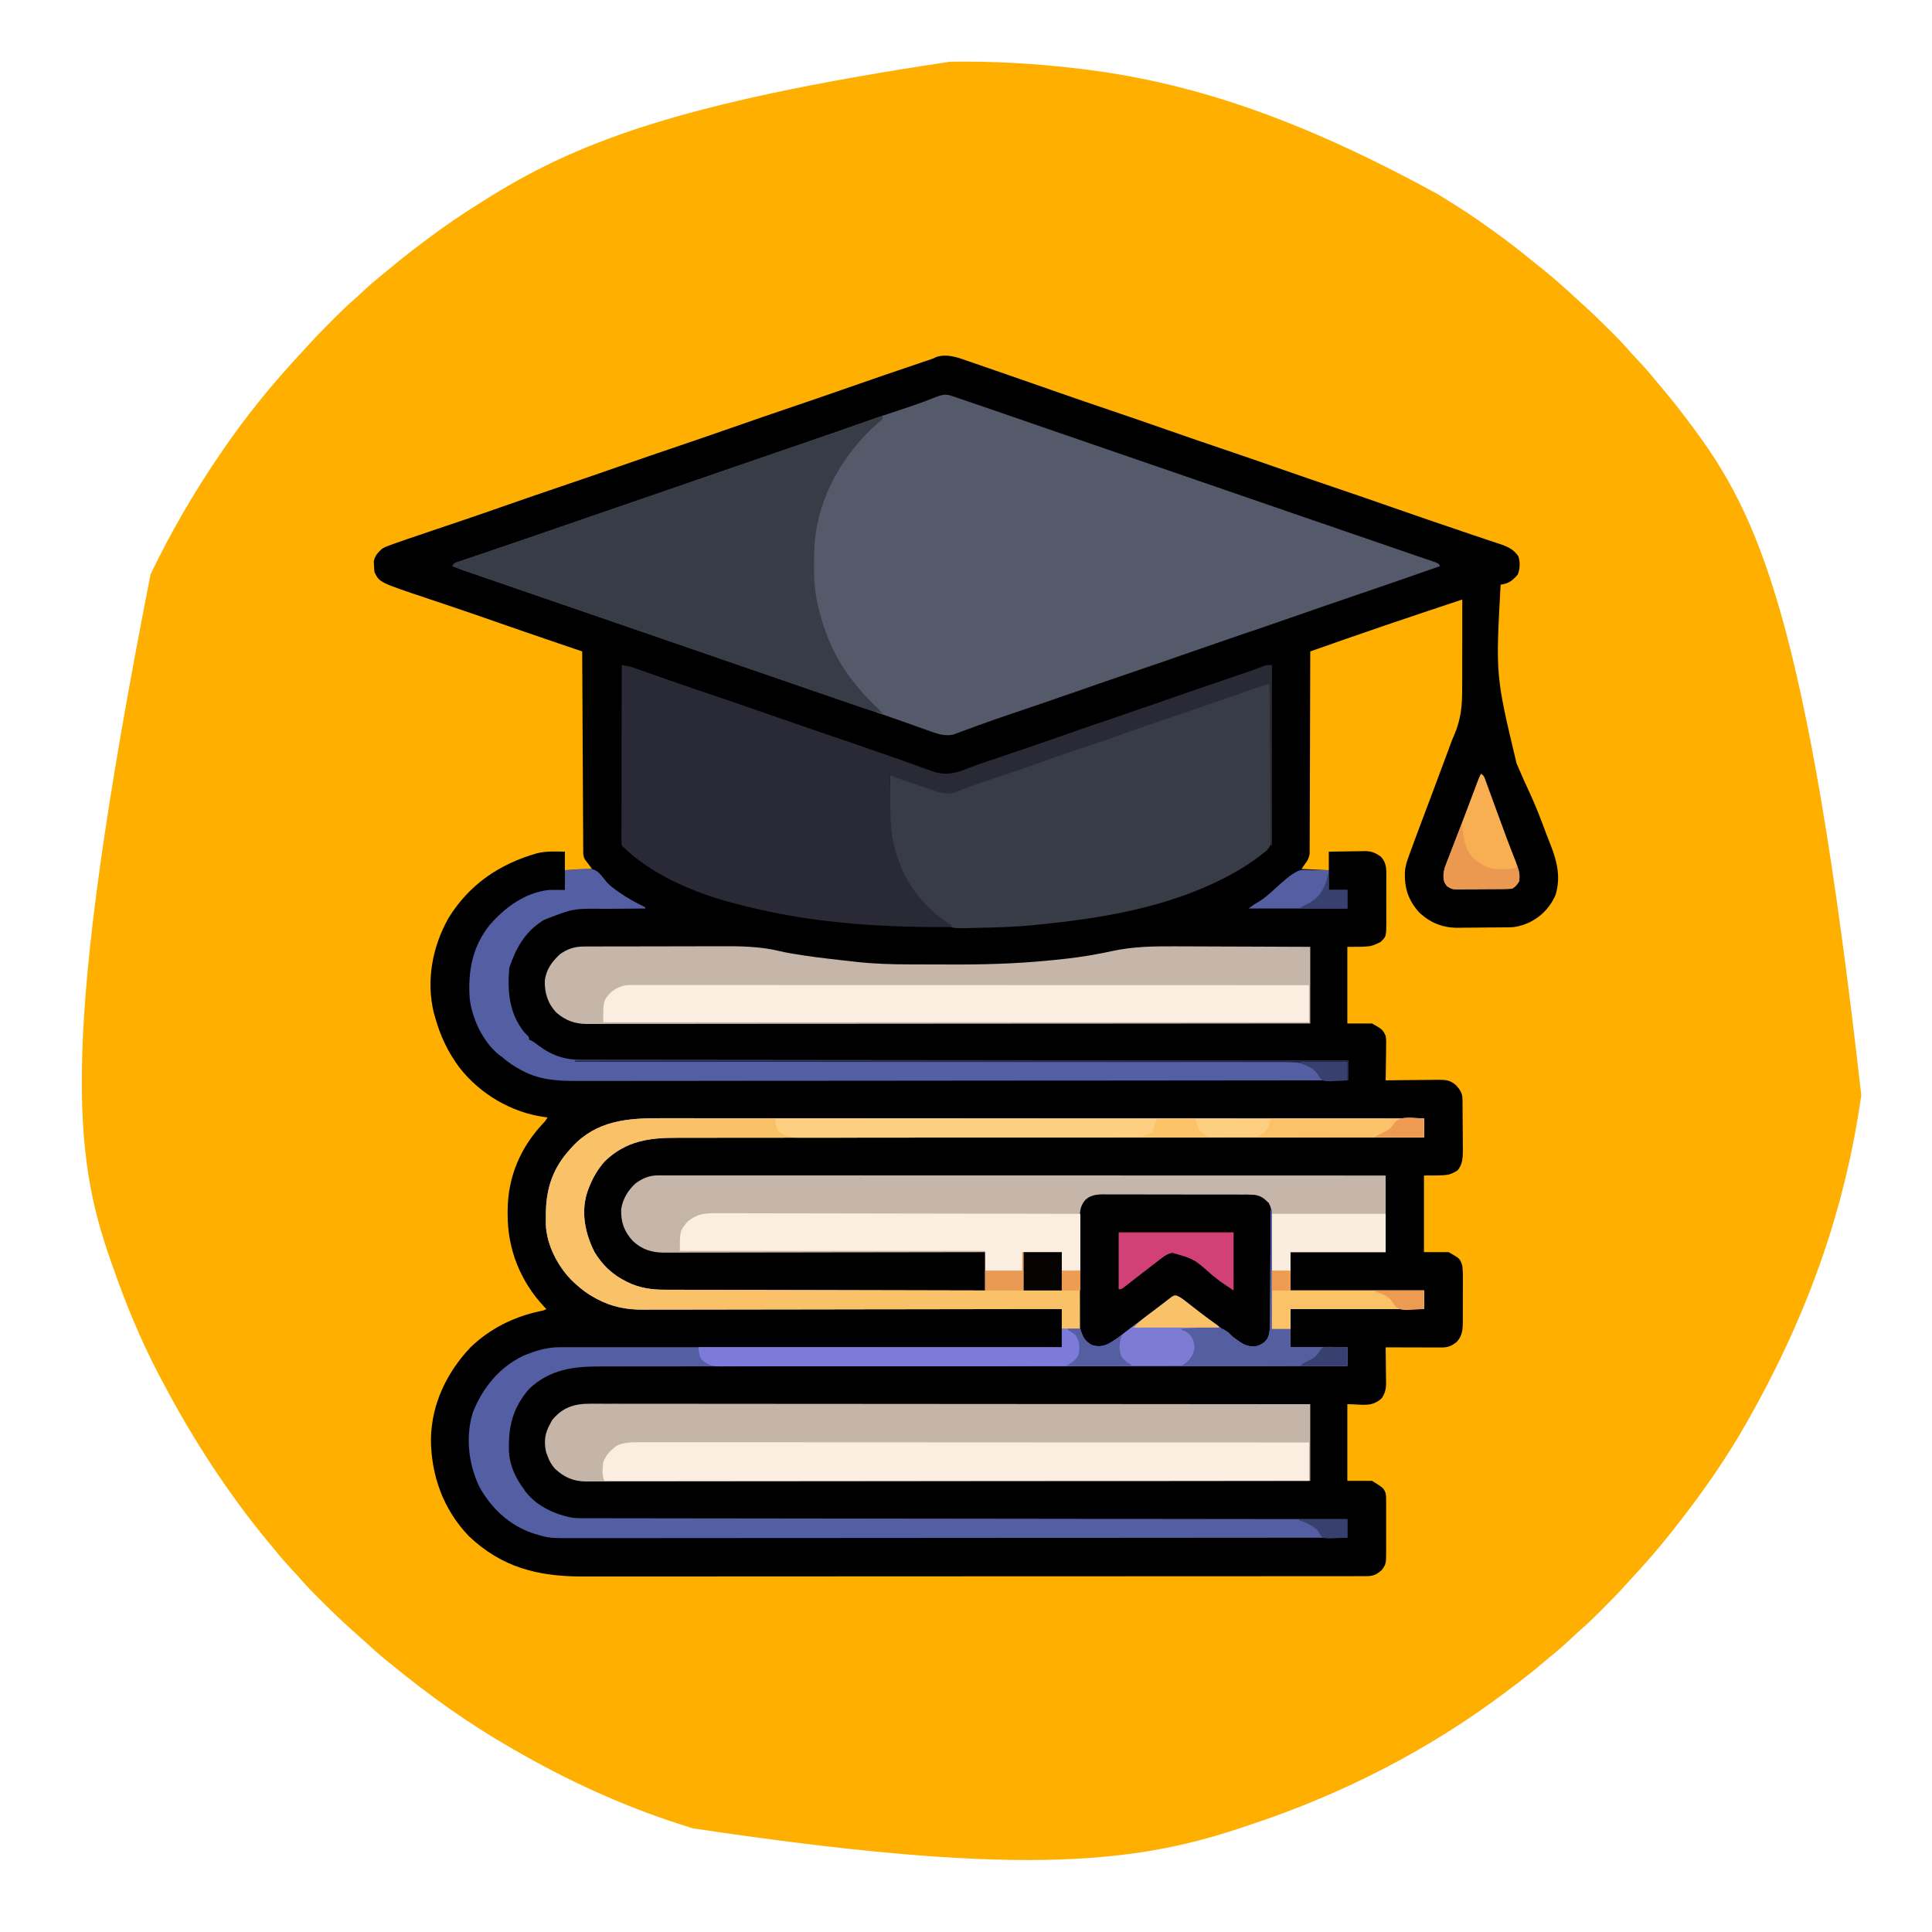 <?xml version="1.0" encoding="UTF-8"?>
<svg version="1.1" xmlns="http://www.w3.org/2000/svg" width="1563" height="1563">
<path d="M0 0 C33.208 -0.504 66.37 1.285 99.364 5.066 C101.168 5.271 101.168 5.271 103.009 5.479 C193.506 15.992 281.113 45.111 394.364 107.066 C395.953 108.032 395.953 108.032 397.575 109.018 C411.537 117.538 425.106 126.487 438.364 136.066 C439.172 136.648 439.98 137.229 440.812 137.828 C451.388 145.455 461.642 153.389 471.692 161.694 C473.912 163.516 476.168 165.291 478.426 167.066 C488.451 175.07 498.033 183.64 507.438 192.359 C509.367 194.144 511.307 195.918 513.258 197.68 C520.453 204.19 527.368 210.965 534.239 217.816 C535.131 218.704 536.023 219.591 536.942 220.505 C541.378 224.952 545.672 229.456 549.764 234.221 C552.336 237.188 555.045 240.023 557.739 242.879 C562.411 247.872 566.862 252.972 571.137 258.312 C573.13 260.778 575.173 263.192 577.241 265.594 C584.305 273.817 590.861 282.397 597.364 291.066 C597.93 291.817 598.496 292.568 599.08 293.341 C653.281 365.294 693.34 447.797 737.147 836.148 C724.224 927.182 693.94 1017.303 637.364 1113.066 C636.862 1113.891 636.36 1114.715 635.843 1115.564 C623.704 1135.41 610.481 1154.578 596.364 1173.066 C595.598 1174.077 594.832 1175.088 594.043 1176.129 C580.914 1193.394 567.063 1210.099 552.258 1225.953 C550.463 1227.876 548.694 1229.814 546.938 1231.773 C540.576 1238.866 533.904 1245.635 527.176 1252.379 C526.703 1252.855 526.229 1253.331 525.741 1253.822 C520.698 1258.886 515.615 1263.834 510.189 1268.486 C507.228 1271.05 504.4 1273.754 501.551 1276.441 C496.558 1281.113 491.458 1285.564 486.118 1289.84 C483.652 1291.833 481.239 1293.876 478.836 1295.944 C471.323 1302.399 463.524 1308.438 455.604 1314.384 C454.129 1315.492 452.656 1316.603 451.186 1317.718 C388.795 1365 317.948 1401.442 243.676 1425.971 C240.525 1427.013 237.382 1428.075 234.239 1429.141 C146.414 1458.497 50.124 1467.962 -208.245 1429.169 C-211.559 1428.092 -214.88 1427.04 -218.203 1425.992 C-265.306 1410.941 -310.909 1389.846 -353.636 1365.066 C-354.41 1364.621 -355.185 1364.175 -355.982 1363.715 C-389.507 1344.402 -420.891 1322.057 -450.807 1297.559 C-452.424 1296.24 -454.049 1294.932 -455.675 1293.625 C-461.535 1288.905 -467.114 1283.965 -472.617 1278.84 C-474.891 1276.73 -477.211 1274.681 -479.55 1272.645 C-490.338 1263.24 -500.567 1253.231 -510.699 1243.129 C-511.579 1242.253 -512.459 1241.378 -513.365 1240.476 C-517.759 1236.072 -522.007 1231.606 -526.061 1226.887 C-528.468 1224.105 -530.995 1221.437 -533.511 1218.754 C-537.915 1214.015 -542.12 1209.172 -546.171 1204.125 C-548.056 1201.786 -549.958 1199.47 -551.882 1197.164 C-559.783 1187.684 -567.347 1178.024 -574.636 1168.066 C-575.161 1167.354 -575.685 1166.641 -576.226 1165.907 C-599.7 1133.97 -620.24 1100.157 -638.636 1065.066 C-639.14 1064.111 -639.643 1063.156 -640.162 1062.172 C-654.997 1033.874 -667.169 1004.23 -677.636 974.066 C-678.056 972.876 -678.475 971.686 -678.907 970.46 C-709.03 884.729 -721.29 793.679 -646.825 414.704 C-630.28 380.255 -611.253 347.594 -589.636 316.066 C-588.843 314.906 -588.843 314.906 -588.033 313.723 C-569.217 286.326 -548.163 260.434 -525.492 236.141 C-523.722 234.244 -521.98 232.332 -520.25 230.398 C-513.721 223.113 -506.856 216.177 -499.949 209.254 C-499.451 208.754 -498.954 208.254 -498.441 207.738 C-493.243 202.519 -488.01 197.391 -482.413 192.598 C-479.642 190.209 -476.992 187.694 -474.324 185.191 C-469.58 180.783 -464.733 176.574 -459.679 172.52 C-457.391 170.675 -455.127 168.813 -452.875 166.926 C-442.083 157.905 -430.966 149.398 -419.636 141.066 C-418.465 140.201 -418.465 140.201 -417.271 139.319 C-407.415 132.048 -397.402 125.119 -387.042 118.585 C-384.393 116.913 -381.753 115.225 -379.113 113.539 C-305.202 66.578 -223.571 33.512 0 0 Z " fill="#FEAF00" transform="translate(768.636,49.934)"/>
<path d="M0 0 C1.767 0.605 1.767 0.605 3.57 1.221 C6.748 2.312 9.921 3.415 13.092 4.526 C16.424 5.689 19.763 6.834 23.101 7.982 C29.747 10.27 36.385 12.577 43.02 14.893 C46.278 16.03 49.536 17.164 52.794 18.298 C59.804 20.737 66.812 23.18 73.816 25.637 C87.391 30.396 101.005 35.037 114.629 39.652 C131.03 45.209 147.403 50.84 163.745 56.569 C178.343 61.685 192.978 66.689 207.629 71.652 C224.098 77.232 240.537 82.886 256.947 88.637 C270.981 93.554 285.046 98.376 299.129 103.152 C314.092 108.227 329.031 113.364 343.941 118.59 C362.922 125.242 381.956 131.733 401.008 138.18 C403.926 139.169 406.843 140.164 409.76 141.16 C413.837 142.55 417.922 143.911 422.014 145.258 C424.089 145.953 426.164 146.648 428.238 147.344 C429.671 147.807 429.671 147.807 431.133 148.279 C437.289 150.363 442.222 152.595 445.984 158.156 C447.541 162.976 447.373 168.291 445.504 172.965 C441.273 177.901 438.088 180.324 431.629 181.152 C427.607 254.791 427.607 254.791 444.504 325.59 C444.794 326.285 445.084 326.98 445.383 327.696 C448.492 335.091 451.791 342.389 455.193 349.654 C460.223 360.411 464.386 371.486 468.517 382.615 C469.702 385.764 470.939 388.887 472.191 392.01 C477.445 405.423 480.362 418.015 476.066 432.215 C471.37 442.938 463.093 451.126 452.254 455.527 C447.744 457.174 443.982 458.282 439.155 458.345 C437.471 458.369 437.471 458.369 435.754 458.394 C430.596 458.439 425.439 458.48 420.281 458.502 C417.571 458.516 414.86 458.543 412.15 458.584 C408.227 458.64 404.306 458.661 400.383 458.676 C399.185 458.698 397.988 458.721 396.755 458.744 C384.59 458.714 374.441 454.597 365.629 446.152 C357.059 436.605 353.806 426.761 354.176 413.972 C354.488 408.874 355.942 404.509 357.727 399.754 C358.041 398.887 358.356 398.02 358.68 397.127 C359.65 394.464 360.638 391.808 361.629 389.152 C362.204 387.595 362.779 386.037 363.353 384.48 C364.772 380.649 366.209 376.826 367.654 373.004 C369.274 368.717 370.886 364.427 372.5 360.137 C372.835 359.246 373.171 358.355 373.516 357.437 C377.412 347.081 381.272 336.711 385.129 326.34 C385.456 325.462 385.783 324.583 386.119 323.678 C387.071 321.122 388.022 318.565 388.973 316.008 C389.239 315.292 389.505 314.577 389.779 313.84 C390.358 312.282 390.927 310.721 391.489 309.158 C392.396 306.766 393.365 304.44 394.384 302.096 C399.686 289.476 400.635 278.318 400.531 264.734 C400.541 262.654 400.553 260.574 400.568 258.493 C400.6 253.086 400.591 247.68 400.573 242.273 C400.562 236.728 400.59 231.183 400.615 225.639 C400.658 214.81 400.658 203.981 400.629 193.152 C372.306 202.57 372.306 202.57 344.03 212.125 C341.385 213.025 338.739 213.923 336.094 214.82 C316.559 221.462 297.098 228.32 277.629 235.152 C277.627 236.007 277.626 236.863 277.624 237.744 C277.587 258.55 277.528 279.357 277.445 300.164 C277.405 310.226 277.373 320.288 277.358 330.35 C277.345 339.12 277.318 347.889 277.274 356.659 C277.252 361.303 277.236 365.946 277.237 370.59 C277.238 374.962 277.22 379.333 277.188 383.705 C277.179 385.308 277.177 386.912 277.183 388.515 C277.19 390.708 277.172 392.899 277.148 395.091 C277.144 396.317 277.141 397.543 277.137 398.806 C276.528 402.819 275.069 404.95 272.629 408.152 C271.969 409.142 271.309 410.132 270.629 411.152 C277.889 411.482 285.149 411.812 292.629 412.152 C292.629 407.202 292.629 402.252 292.629 397.152 C297.486 397.06 302.34 396.981 307.198 396.933 C308.848 396.913 310.498 396.885 312.147 396.851 C314.528 396.802 316.908 396.779 319.289 396.762 C320.383 396.731 320.383 396.731 321.5 396.699 C326.992 396.697 330.161 397.9 334.629 401.152 C339.94 406.558 339.208 412.867 339.16 419.996 C339.164 421.239 339.168 422.481 339.172 423.761 C339.175 427.054 339.159 430.345 339.137 433.638 C339.129 435.651 339.137 437.663 339.15 439.676 C339.175 443.554 339.172 447.431 339.16 451.309 C339.168 452.506 339.176 453.703 339.185 454.936 C339.063 465.753 339.063 465.753 334.629 470.152 C326.629 474.152 326.629 474.152 307.629 474.152 C307.629 494.612 307.629 515.072 307.629 536.152 C314.229 536.152 320.829 536.152 327.629 536.152 C336.144 541.018 336.144 541.018 338.629 546.152 C339.118 548.993 339.098 551.738 339.02 554.613 C339.014 555.404 339.008 556.194 339.002 557.009 C338.98 559.516 338.93 562.021 338.879 564.527 C338.859 566.234 338.841 567.941 338.824 569.648 C338.78 573.817 338.711 577.984 338.629 582.152 C339.255 582.143 339.88 582.135 340.525 582.125 C347.046 582.037 353.567 581.977 360.089 581.933 C362.522 581.913 364.954 581.885 367.387 581.851 C370.887 581.802 374.386 581.779 377.887 581.762 C378.971 581.741 380.056 581.72 381.173 581.699 C387.334 581.697 390.957 582.006 395.629 586.152 C399.326 590.349 400.747 592.663 400.806 598.209 C400.819 599.265 400.832 600.32 400.845 601.407 C400.856 603.126 400.856 603.126 400.867 604.879 C400.875 606.056 400.883 607.232 400.892 608.445 C400.906 610.942 400.916 613.438 400.924 615.935 C400.941 619.741 400.985 623.546 401.029 627.352 C401.039 629.777 401.048 632.203 401.055 634.629 C401.072 635.763 401.09 636.896 401.108 638.064 C401.091 644.255 400.989 650.349 396.629 655.152 C389.629 659.152 389.629 659.152 369.629 659.152 C369.629 679.612 369.629 700.072 369.629 721.152 C376.229 721.152 382.829 721.152 389.629 721.152 C398.843 726.417 398.843 726.417 400.629 732.152 C401.169 736.256 401.166 740.303 401.125 744.438 C401.126 745.612 401.128 746.786 401.129 747.996 C401.128 750.472 401.116 752.947 401.095 755.422 C401.066 759.206 401.075 762.988 401.088 766.771 C401.082 769.181 401.073 771.591 401.062 774 C401.065 775.128 401.068 776.257 401.071 777.419 C400.994 783.863 400.672 788.816 396.129 793.797 C391.851 797.128 389.057 798.279 383.698 798.266 C382.698 798.266 381.697 798.266 380.666 798.266 C379.588 798.26 378.509 798.255 377.398 798.25 C376.293 798.249 375.187 798.247 374.048 798.246 C370.513 798.24 366.977 798.228 363.441 798.215 C361.046 798.21 358.651 798.205 356.256 798.201 C350.38 798.19 344.505 798.173 338.629 798.152 C338.645 799.181 338.66 800.21 338.677 801.27 C338.731 805.105 338.765 808.941 338.794 812.776 C338.809 814.433 338.829 816.09 338.855 817.746 C338.892 820.134 338.909 822.522 338.922 824.91 C338.937 825.645 338.953 826.379 338.969 827.136 C338.97 831.904 338.144 835.104 335.629 839.152 C327.373 846.985 319.895 844.152 307.629 844.152 C307.629 864.612 307.629 885.072 307.629 906.152 C314.229 906.152 320.829 906.152 327.629 906.152 C336.943 911.973 336.943 911.973 338.629 916.152 C339.01 918.839 339.01 918.839 339.017 921.765 C339.027 922.867 339.036 923.968 339.046 925.103 C339.04 926.283 339.034 927.464 339.027 928.68 C339.03 929.901 339.033 931.123 339.036 932.382 C339.038 934.963 339.033 937.544 339.02 940.126 C339.004 944.072 339.02 948.017 339.039 951.963 C339.037 954.473 339.033 956.982 339.027 959.492 C339.033 960.67 339.039 961.849 339.046 963.063 C338.958 973.35 338.958 973.35 335.629 978.152 C331.558 981.918 328.531 983.277 323.033 983.28 C322.083 983.283 321.132 983.286 320.152 983.289 C319.103 983.287 318.055 983.286 316.974 983.284 C315.859 983.286 314.743 983.288 313.594 983.29 C309.817 983.296 306.041 983.294 302.264 983.293 C299.544 983.295 296.825 983.298 294.105 983.302 C287.389 983.309 280.673 983.312 273.957 983.312 C265.916 983.313 257.874 983.32 249.833 983.326 C230.39 983.343 210.947 983.348 191.504 983.353 C182.304 983.356 173.105 983.359 163.905 983.363 C132.412 983.376 100.918 983.386 69.425 983.39 C67.447 983.39 65.469 983.39 63.491 983.391 C61.508 983.391 59.525 983.391 57.543 983.391 C53.565 983.392 49.587 983.392 45.609 983.393 C44.623 983.393 43.637 983.393 42.621 983.393 C10.665 983.397 -21.29 983.412 -53.245 983.436 C-87.032 983.46 -120.819 983.474 -154.606 983.475 C-158.317 983.475 -162.029 983.476 -165.741 983.476 C-166.655 983.476 -167.569 983.476 -168.51 983.476 C-183.2 983.477 -197.891 983.488 -212.581 983.503 C-227.36 983.517 -242.139 983.52 -256.918 983.512 C-265.69 983.508 -274.462 983.512 -283.234 983.528 C-289.105 983.537 -294.976 983.536 -300.848 983.526 C-304.186 983.521 -307.523 983.522 -310.861 983.533 C-346.816 983.644 -376.508 976.227 -403.059 950.902 C-423.661 929.521 -433.763 901.552 -433.744 872.078 C-433.212 843.731 -420.745 818.155 -401.434 797.84 C-385.681 782.882 -366.955 773.616 -345.934 768.984 C-342.554 768.34 -342.554 768.34 -340.371 767.152 C-340.916 766.593 -341.462 766.033 -342.023 765.457 C-361.378 744.878 -371.818 718.643 -371.684 690.402 C-371.676 688.559 -371.676 688.559 -371.669 686.677 C-371.327 660.086 -361.421 636.724 -343.289 617.281 C-341.234 615.103 -341.234 615.103 -339.371 612.152 C-340.17 612.054 -340.97 611.956 -341.793 611.855 C-368.631 608.201 -393.925 593.254 -410.621 571.902 C-419.977 559.398 -426.2 546.169 -430.371 531.152 C-430.882 529.373 -430.882 529.373 -431.402 527.559 C-437.741 501.5 -432.597 474.212 -419.648 451.074 C-402.871 423.711 -378.245 407.051 -347.738 398.406 C-340.352 396.639 -332.916 397.015 -325.371 397.152 C-325.371 402.102 -325.371 407.052 -325.371 412.152 C-314.481 411.657 -314.481 411.657 -303.371 411.152 C-306.341 407.192 -306.341 407.192 -309.371 403.152 C-310.806 400.283 -310.512 397.818 -310.529 394.61 C-310.534 393.93 -310.539 393.251 -310.544 392.551 C-310.56 390.263 -310.568 387.975 -310.576 385.687 C-310.586 384.051 -310.596 382.416 -310.606 380.78 C-310.634 376.33 -310.654 371.88 -310.674 367.429 C-310.696 362.782 -310.724 358.135 -310.75 353.488 C-310.8 344.683 -310.845 335.879 -310.888 327.075 C-310.938 317.053 -310.993 307.032 -311.048 297.01 C-311.162 276.391 -311.269 255.772 -311.371 235.152 C-311.914 234.968 -312.457 234.784 -313.016 234.594 C-318.781 232.635 -324.547 230.675 -330.312 228.715 C-332.449 227.988 -334.587 227.261 -336.725 226.535 C-350.882 221.727 -365.016 216.859 -379.121 211.902 C-391.618 207.518 -404.136 203.203 -416.688 198.977 C-418.023 198.526 -419.359 198.076 -420.695 197.625 C-428.626 194.952 -428.626 194.952 -436.561 192.294 C-475.267 179.36 -475.267 179.36 -479.371 171.152 C-479.68 168.578 -479.68 168.578 -479.809 165.465 C-479.869 164.45 -479.93 163.436 -479.992 162.391 C-479.115 157.817 -476.743 155.283 -473.371 152.152 C-470.941 150.652 -468.439 149.727 -465.742 148.809 C-464.589 148.388 -464.589 148.388 -463.412 147.959 C-460.741 146.997 -458.058 146.072 -455.371 145.152 C-454.359 144.801 -453.347 144.45 -452.304 144.088 C-444.671 141.445 -437.018 138.865 -429.359 136.298 C-423.415 134.304 -417.475 132.295 -411.535 130.289 C-410.879 130.068 -410.223 129.846 -409.547 129.618 C-397.774 125.643 -386.033 121.582 -374.309 117.465 C-359.027 112.101 -343.71 106.849 -328.371 101.652 C-312.845 96.392 -297.341 91.076 -281.871 85.652 C-265.339 79.857 -248.766 74.19 -232.174 68.569 C-217.714 63.669 -203.279 58.703 -188.871 53.652 C-173.401 48.229 -157.897 42.912 -142.371 37.652 C-125.915 32.077 -109.488 26.43 -93.091 20.681 C-76.209 14.764 -59.279 8.989 -42.333 3.254 C-41.369 2.927 -40.405 2.6 -39.412 2.263 C-37.61 1.653 -35.808 1.044 -34.006 0.435 C-32.8 0.027 -32.8 0.027 -31.571 -0.39 C-30.824 -0.641 -30.077 -0.892 -29.308 -1.151 C-27.251 -1.851 -27.251 -1.851 -24.917 -3.046 C-16.263 -5.771 -8.215 -2.905 0 0 Z " fill="#010000" transform="translate(782.371,291.848)"/>
<path d="M0 0 C0.875 0.286 1.75 0.572 2.651 0.867 C3.606 1.195 4.562 1.522 5.547 1.86 C6.569 2.202 7.591 2.543 8.644 2.895 C12.184 4.086 15.715 5.299 19.246 6.516 C20.582 6.975 21.918 7.434 23.254 7.893 C26.835 9.124 30.416 10.356 33.997 11.59 C37.015 12.629 40.034 13.667 43.053 14.705 C63.158 21.617 83.256 28.553 103.349 35.502 C122.571 42.151 141.807 48.761 161.047 55.36 C181.45 62.359 201.848 69.372 222.234 76.423 C241.873 83.214 261.519 89.983 281.172 96.735 C282.511 97.195 283.851 97.656 285.191 98.116 C287.87 99.037 290.549 99.957 293.227 100.878 C293.892 101.106 294.557 101.334 295.242 101.57 C296.586 102.032 297.93 102.494 299.275 102.956 C313.794 107.944 328.312 112.936 342.829 117.932 C345.429 118.827 348.03 119.722 350.63 120.616 C356.492 122.632 362.354 124.651 368.213 126.676 C372.363 128.11 376.518 129.53 380.677 130.939 C382.525 131.57 384.372 132.201 386.219 132.833 C387.477 133.253 387.477 133.253 388.762 133.683 C394.433 135.634 394.433 135.634 395.547 137.86 C373.413 145.625 351.26 153.326 329.047 160.86 C314.021 165.956 299.02 171.114 284.047 176.36 C268.084 181.953 252.086 187.437 236.068 192.87 C222.036 197.631 208.031 202.461 194.047 207.36 C178.083 212.953 162.084 218.438 146.065 223.871 C131.219 228.908 116.406 234.031 101.611 239.217 C84.653 245.158 67.646 250.95 50.62 256.695 C41.081 259.92 31.563 263.18 22.105 266.637 C20.91 267.071 20.91 267.071 19.692 267.514 C16.051 268.837 12.417 270.175 8.794 271.546 C7.532 272.008 6.27 272.47 5.008 272.93 C3.411 273.53 3.411 273.53 1.782 274.142 C-5.286 275.711 -11.601 273.363 -18.199 270.973 C-19.029 270.681 -19.859 270.388 -20.714 270.086 C-22.504 269.453 -24.292 268.817 -26.08 268.178 C-29.95 266.794 -33.827 265.428 -37.703 264.061 C-39.71 263.354 -41.716 262.645 -43.722 261.936 C-52.943 258.677 -62.193 255.507 -71.453 252.36 C-74.836 251.208 -78.219 250.056 -81.602 248.903 C-82.503 248.596 -83.403 248.289 -84.332 247.973 C-98.254 243.227 -112.166 238.449 -126.078 233.673 C-126.8 233.425 -127.521 233.177 -128.264 232.922 C-149.343 225.687 -170.413 218.428 -191.475 211.145 C-209.94 204.76 -228.413 198.397 -246.891 192.048 C-247.557 191.819 -248.224 191.589 -248.911 191.353 C-259.091 187.855 -269.272 184.357 -279.453 180.86 C-340.945 159.737 -340.945 159.737 -370.981 149.373 C-373.399 148.539 -375.818 147.705 -378.236 146.871 C-381.553 145.728 -384.868 144.583 -388.184 143.438 C-389.645 142.935 -389.645 142.935 -391.135 142.422 C-392.032 142.112 -392.929 141.802 -393.853 141.482 C-394.625 141.215 -395.398 140.949 -396.195 140.674 C-398.639 139.793 -401.046 138.838 -403.453 137.86 C-401.987 134.927 -400.137 134.866 -397.062 133.823 C-395.896 133.423 -394.73 133.024 -393.529 132.612 C-392.23 132.175 -390.932 131.738 -389.633 131.302 C-388.284 130.842 -386.935 130.381 -385.586 129.92 C-382.69 128.932 -379.793 127.948 -376.894 126.968 C-372.292 125.411 -367.693 123.845 -363.095 122.276 C-358.4 120.675 -353.704 119.075 -349.008 117.477 C-336.339 113.168 -323.687 108.812 -311.042 104.432 C-305.489 102.509 -299.934 100.589 -294.379 98.669 C-293.262 98.283 -292.145 97.896 -290.993 97.498 C-276.137 92.366 -261.27 87.263 -246.405 82.156 C-226.205 75.218 -206.013 68.259 -185.828 61.277 C-172.036 56.507 -158.239 51.753 -144.434 47.02 C-143.709 46.772 -142.984 46.523 -142.237 46.267 C-136.373 44.257 -130.508 42.246 -124.643 40.236 C-106.892 34.152 -89.154 28.037 -71.464 21.778 C-60.316 17.835 -49.131 14.016 -37.891 10.343 C-32.156 8.463 -26.472 6.519 -20.836 4.36 C-19.797 3.97 -18.758 3.58 -17.687 3.178 C-15.776 2.454 -13.872 1.707 -11.981 0.931 C-7.578 -0.72 -4.533 -1.512 0 0 Z " fill="#545A6A" transform="translate(769.453,320.14)"/>
<path d="M0 0 C2.668 -0.001 5.337 -0.004 8.005 -0.008 C13.792 -0.014 19.579 -0.009 25.366 0.003 C33.971 0.021 42.576 0.022 51.181 0.02 C65.659 0.016 80.136 0.026 94.614 0.044 C108.943 0.061 123.272 0.073 137.601 0.076 C138.493 0.076 139.385 0.077 140.304 0.077 C144.833 0.078 149.363 0.079 153.892 0.08 C185.952 0.086 218.011 0.106 250.07 0.134 C281.21 0.162 312.35 0.183 343.49 0.196 C344.451 0.196 345.411 0.197 346.4 0.197 C356.045 0.201 365.689 0.205 375.333 0.209 C394.979 0.216 414.624 0.225 434.27 0.234 C435.624 0.234 435.624 0.234 437.007 0.235 C497.294 0.263 557.581 0.31 617.868 0.361 C617.868 5.311 617.868 10.261 617.868 15.361 C616.549 15.361 615.23 15.362 613.871 15.363 C555.734 15.389 497.597 15.421 439.46 15.477 C438.139 15.479 438.139 15.479 436.792 15.48 C417.657 15.499 398.522 15.518 379.388 15.539 C370.004 15.549 360.62 15.559 351.236 15.568 C349.835 15.57 349.835 15.57 348.406 15.571 C318.149 15.603 287.891 15.621 257.634 15.633 C226.536 15.645 195.438 15.67 164.34 15.712 C159.945 15.718 155.551 15.723 151.157 15.729 C150.292 15.73 149.427 15.731 148.536 15.732 C134.625 15.75 120.714 15.754 106.803 15.752 C92.811 15.751 78.82 15.765 64.828 15.793 C56.519 15.809 48.211 15.814 39.902 15.804 C33.691 15.797 27.479 15.811 21.268 15.833 C18.76 15.839 16.252 15.838 13.745 15.829 C-8.865 15.759 -27.571 18.263 -44.691 34.685 C-50.691 41.261 -55.055 49.028 -58.132 57.361 C-58.431 58.166 -58.73 58.972 -59.039 59.802 C-64.299 76.142 -60.777 93.37 -53.132 108.361 C-46.747 118.799 -39.148 126.107 -28.32 131.673 C-27.693 131.999 -27.066 132.325 -26.419 132.66 C-16.838 137.317 -6.96 138.81 3.599 138.759 C4.716 138.766 5.833 138.773 6.984 138.78 C10.691 138.798 14.399 138.796 18.107 138.793 C20.779 138.802 23.45 138.812 26.122 138.824 C31.856 138.847 37.59 138.859 43.325 138.863 C51.615 138.87 59.905 138.893 68.196 138.919 C81.65 138.963 95.103 138.993 108.557 139.014 C121.619 139.035 134.681 139.063 147.743 139.098 C148.55 139.101 149.356 139.103 150.187 139.105 C154.232 139.116 158.277 139.127 162.323 139.138 C195.838 139.232 229.353 139.302 262.868 139.361 C262.868 129.131 262.868 118.901 262.868 108.361 C259.53 108.367 256.193 108.374 252.754 108.381 C222.137 108.441 191.52 108.485 160.902 108.514 C156.888 108.518 152.874 108.522 148.86 108.526 C148.061 108.526 147.262 108.527 146.439 108.528 C133.505 108.541 120.572 108.565 107.638 108.592 C94.364 108.62 81.09 108.637 67.815 108.643 C59.627 108.647 51.438 108.66 43.249 108.685 C37.631 108.7 32.014 108.705 26.396 108.701 C23.156 108.699 19.917 108.704 16.677 108.718 C13.159 108.733 9.642 108.73 6.124 108.722 C5.108 108.73 4.091 108.739 3.044 108.748 C-6.91 108.686 -14.795 106.219 -22.132 99.361 C-29.18 91.659 -31.875 84.191 -31.609 73.744 C-30.455 65.551 -26.082 58.293 -19.996 52.759 C-14.509 48.641 -8.718 46.235 -1.833 46.237 C-0.545 46.233 -0.545 46.233 0.77 46.23 C2.181 46.234 2.181 46.234 3.621 46.238 C4.627 46.237 5.633 46.235 6.669 46.234 C10.066 46.232 13.464 46.236 16.861 46.241 C19.311 46.24 21.76 46.239 24.21 46.238 C29.549 46.236 34.889 46.237 40.228 46.242 C48.168 46.248 56.107 46.248 64.047 46.247 C77.402 46.246 90.757 46.249 104.112 46.255 C117.338 46.261 130.565 46.265 143.791 46.266 C144.613 46.266 145.435 46.266 146.282 46.266 C150.455 46.266 154.629 46.267 158.802 46.267 C188.377 46.269 217.952 46.276 247.526 46.285 C276.261 46.295 304.996 46.302 333.73 46.306 C334.616 46.306 335.501 46.306 336.414 46.306 C345.306 46.308 354.197 46.309 363.089 46.31 C381.204 46.313 399.318 46.315 417.433 46.318 C418.266 46.319 419.099 46.319 419.957 46.319 C475.594 46.328 531.231 46.344 586.868 46.361 C586.868 66.821 586.868 87.281 586.868 108.361 C561.458 108.361 536.048 108.361 509.868 108.361 C509.868 118.591 509.868 128.821 509.868 139.361 C545.508 139.361 581.148 139.361 617.868 139.361 C617.868 144.311 617.868 149.261 617.868 154.361 C582.228 154.361 546.588 154.361 509.868 154.361 C509.868 159.641 509.868 164.921 509.868 170.361 C504.918 170.361 499.968 170.361 494.868 170.361 C494.862 169.171 494.856 167.982 494.85 166.757 C494.793 155.545 494.72 144.333 494.632 133.121 C494.587 127.357 494.548 121.593 494.521 115.829 C494.495 110.266 494.455 104.703 494.405 99.139 C494.388 97.018 494.376 94.896 494.37 92.774 C494.36 89.8 494.332 86.828 494.3 83.854 C494.302 82.978 494.303 82.102 494.304 81.2 C494.227 76.183 493.649 72.705 490.868 68.361 C486.627 64.533 484.234 63.239 478.587 63.207 C477.467 63.198 476.347 63.19 475.193 63.181 C473.958 63.177 472.723 63.172 471.451 63.168 C469.507 63.156 469.507 63.156 467.524 63.143 C463.218 63.117 458.912 63.102 454.606 63.087 C453.123 63.082 451.641 63.077 450.158 63.071 C443.989 63.05 437.821 63.031 431.652 63.02 C422.814 63.003 413.978 62.97 405.14 62.913 C398.925 62.874 392.71 62.855 386.495 62.85 C382.784 62.846 379.074 62.834 375.363 62.802 C371.219 62.766 367.076 62.77 362.931 62.777 C361.707 62.761 360.482 62.744 359.22 62.728 C352.113 62.78 348.015 63.273 342.868 68.361 C340.089 72.713 340.561 77.821 340.549 82.833 C340.539 83.78 340.529 84.726 340.518 85.702 C340.488 88.824 340.471 91.946 340.454 95.068 C340.435 97.235 340.415 99.403 340.395 101.571 C340.344 107.27 340.304 112.97 340.267 118.67 C340.227 124.488 340.176 130.306 340.126 136.124 C340.029 147.536 339.944 158.949 339.868 170.361 C334.918 170.361 329.968 170.361 324.868 170.361 C324.868 165.081 324.868 159.801 324.868 154.361 C323.067 154.364 321.267 154.368 319.412 154.372 C276.643 154.459 233.874 154.525 191.106 154.565 C185.837 154.57 180.569 154.575 175.301 154.58 C174.252 154.582 173.204 154.583 172.123 154.584 C155.158 154.601 138.194 154.633 121.229 154.669 C103.813 154.707 86.396 154.729 68.979 154.737 C58.238 154.743 47.497 154.76 36.757 154.792 C29.384 154.814 22.011 154.82 14.638 154.815 C10.39 154.812 6.141 154.816 1.892 154.838 C-2.008 154.857 -5.907 154.858 -9.807 154.844 C-11.208 154.843 -12.61 154.848 -14.011 154.86 C-26.838 154.97 -39.015 152.67 -50.445 146.611 C-51.44 146.098 -51.44 146.098 -52.454 145.574 C-58.245 142.49 -63.292 138.796 -68.132 134.361 C-68.764 133.797 -69.396 133.234 -70.046 132.654 C-82.269 121.158 -91.938 102.896 -92.531 85.97 C-92.544 83.684 -92.536 81.397 -92.507 79.111 C-92.496 77.912 -92.484 76.714 -92.472 75.479 C-92.114 56.09 -86.378 39.795 -73.132 25.361 C-72.457 24.594 -71.781 23.827 -71.085 23.037 C-51.526 2.013 -26.863 -0.098 0 0 Z " fill="#C5B6A9" transform="translate(534.132,904.639)"/>
<path d="M0 0 C1.298 -0.007 2.597 -0.014 3.934 -0.022 C7.48 -0.04 11.025 -0.027 14.57 -0.008 C18.289 0.009 22.007 -0 25.725 -0.005 C31.966 -0.01 38.208 0.006 44.449 0.034 C51.657 0.066 58.865 0.066 66.073 0.049 C73.019 0.033 79.965 0.04 86.911 0.057 C89.862 0.064 92.812 0.063 95.763 0.055 C99.885 0.046 104.007 0.07 108.129 0.098 C109.96 0.088 109.96 0.088 111.827 0.078 C118.173 0.15 122.218 0.285 127 4.631 C130.506 8.516 132.127 11.397 132.12 16.636 C132.121 17.448 132.123 18.26 132.124 19.097 C132.121 19.984 132.117 20.87 132.113 21.784 C132.113 22.721 132.114 23.658 132.114 24.623 C132.113 27.723 132.105 30.824 132.097 33.924 C132.096 36.072 132.094 38.22 132.093 40.368 C132.089 46.025 132.079 51.682 132.068 57.339 C132.058 63.11 132.054 68.881 132.049 74.653 C132.038 85.979 132.021 97.305 132 108.631 C136.95 108.631 141.9 108.631 147 108.631 C147 113.581 147 118.531 147 123.631 C162.18 123.631 177.36 123.631 193 123.631 C193 128.581 193 133.531 193 138.631 C191.681 138.632 190.362 138.632 189.003 138.633 C130.866 138.659 72.729 138.691 14.592 138.748 C13.272 138.749 13.272 138.749 11.924 138.75 C-7.211 138.769 -26.346 138.789 -45.48 138.809 C-54.864 138.819 -64.248 138.829 -73.632 138.839 C-74.566 138.84 -75.5 138.841 -76.462 138.842 C-106.719 138.873 -136.977 138.891 -167.234 138.903 C-198.332 138.915 -229.43 138.941 -260.528 138.982 C-264.923 138.988 -269.317 138.994 -273.711 138.999 C-274.576 139.001 -275.441 139.002 -276.332 139.003 C-290.243 139.02 -304.154 139.024 -318.065 139.023 C-332.057 139.022 -346.048 139.035 -360.04 139.063 C-368.349 139.08 -376.657 139.085 -384.966 139.074 C-391.177 139.067 -397.389 139.081 -403.6 139.103 C-406.108 139.109 -408.616 139.108 -411.123 139.1 C-433.081 139.032 -452.231 141.436 -468.906 157.24 C-482.493 172.753 -485.957 188.517 -485.222 208.631 C-484.389 219.889 -479.709 229.651 -473 238.631 C-472.563 239.261 -472.126 239.892 -471.676 240.541 C-462.787 252.259 -447.134 259.27 -433 261.631 C-429.37 261.9 -425.756 261.906 -422.116 261.893 C-421.049 261.897 -419.982 261.901 -418.882 261.905 C-415.306 261.916 -411.729 261.913 -408.153 261.91 C-405.563 261.915 -402.973 261.92 -400.383 261.927 C-394.752 261.94 -389.121 261.946 -383.49 261.947 C-375.118 261.948 -366.745 261.961 -358.372 261.976 C-344.287 262.001 -330.201 262.017 -316.116 262.028 C-302.171 262.038 -288.226 262.053 -274.28 262.073 C-272.98 262.075 -272.98 262.075 -271.652 262.077 C-267.248 262.083 -262.844 262.09 -258.44 262.096 C-227.248 262.142 -196.057 262.178 -164.865 262.209 C-134.564 262.239 -104.263 262.274 -73.962 262.314 C-72.561 262.316 -72.561 262.316 -71.131 262.317 C-61.751 262.33 -52.37 262.342 -42.989 262.355 C-23.88 262.38 -4.771 262.405 14.338 262.43 C15.656 262.431 15.656 262.431 17.001 262.433 C75.667 262.509 134.333 262.571 193 262.631 C193 267.581 193 272.531 193 277.631 C131.896 277.682 70.792 277.73 9.688 277.758 C8.331 277.759 8.331 277.759 6.947 277.759 C-12.712 277.768 -32.37 277.777 -52.029 277.784 C-61.669 277.788 -71.31 277.792 -80.95 277.796 C-82.389 277.796 -82.389 277.796 -83.858 277.797 C-114.946 277.81 -146.035 277.832 -177.124 277.86 C-209.075 277.888 -241.026 277.907 -272.977 277.913 C-277.491 277.914 -282.005 277.915 -286.519 277.916 C-287.407 277.916 -288.296 277.916 -289.211 277.916 C-303.505 277.92 -317.8 277.934 -332.094 277.952 C-346.469 277.969 -360.844 277.976 -375.218 277.972 C-383.756 277.969 -392.294 277.975 -400.831 277.993 C-406.54 278.005 -412.249 278.005 -417.958 277.997 C-421.207 277.992 -424.456 277.994 -427.705 278.006 C-452.573 278.091 -452.573 278.091 -464 274.631 C-464.703 274.419 -465.405 274.207 -466.129 273.989 C-485.167 267.554 -500.267 253.178 -509.578 235.662 C-518.062 217.469 -520.515 195.505 -514.391 176.119 C-506.565 156.488 -493.324 140.019 -474 130.631 C-464.083 126.411 -454.675 123.505 -443.812 123.508 C-442.756 123.506 -442.756 123.506 -441.678 123.505 C-439.319 123.502 -436.959 123.506 -434.6 123.511 C-432.891 123.51 -431.182 123.51 -429.473 123.508 C-424.778 123.506 -420.083 123.51 -415.388 123.515 C-410.324 123.519 -405.261 123.518 -400.198 123.517 C-391.425 123.517 -382.652 123.52 -373.88 123.525 C-361.196 123.533 -348.513 123.536 -335.829 123.537 C-315.251 123.54 -294.673 123.546 -274.095 123.556 C-254.104 123.565 -234.114 123.572 -214.123 123.576 C-212.275 123.577 -212.275 123.577 -210.39 123.577 C-204.209 123.578 -198.028 123.58 -191.847 123.581 C-140.565 123.591 -89.283 123.609 -38 123.631 C-38 118.681 -38 113.731 -38 108.631 C-33.05 108.631 -28.1 108.631 -23 108.631 C-23.01 106.828 -23.01 106.828 -23.02 104.989 C-23.081 93.659 -23.126 82.33 -23.156 71 C-23.171 65.176 -23.193 59.351 -23.227 53.527 C-23.259 47.905 -23.277 42.284 -23.285 36.662 C-23.29 34.518 -23.301 32.374 -23.317 30.229 C-23.339 27.225 -23.342 24.221 -23.341 21.217 C-23.357 19.888 -23.357 19.888 -23.374 18.533 C-23.345 12.76 -22.703 8.651 -18.701 4.179 C-13.226 -0.629 -6.939 -0.067 0 0 Z " fill="#545EA2" transform="translate(897,966.369)"/>
<path d="M0 0 C0.164 17.09 0.287 34.179 0.363 51.269 C0.399 59.205 0.448 67.14 0.528 75.075 C0.598 81.993 0.643 88.911 0.659 95.829 C0.668 99.491 0.689 103.152 0.74 106.814 C0.797 110.906 0.798 114.996 0.795 119.088 C0.832 120.902 0.832 120.902 0.871 122.752 C0.823 128.372 0.704 132.015 -3.346 136.145 C-4.534 137.134 -5.752 138.088 -7 139 C-7.868 139.693 -7.868 139.693 -8.754 140.4 C-10.319 141.641 -11.924 142.795 -13.562 143.938 C-14.168 144.362 -14.773 144.787 -15.396 145.225 C-21.696 149.578 -28.213 153.46 -35 157 C-35.73 157.381 -36.46 157.762 -37.211 158.155 C-83.851 182.157 -136.325 190.924 -188 196 C-189.715 196.178 -189.715 196.178 -191.465 196.359 C-199.302 197.156 -207.13 197.684 -215 198 C-216.23 198.05 -216.23 198.05 -217.484 198.101 C-223.187 198.324 -228.888 198.477 -234.595 198.57 C-236.51 198.606 -238.425 198.656 -240.339 198.719 C-258.743 199.294 -258.743 199.294 -266.946 192.036 C-267.624 191.364 -268.302 190.692 -269 190 C-269.984 189.197 -270.967 188.394 -271.98 187.566 C-274.355 185.411 -276.694 183.229 -279 181 C-279.665 180.361 -280.33 179.721 -281.016 179.062 C-295.796 163.681 -308.172 138.786 -308.114 117.118 C-308.113 116.177 -308.113 115.237 -308.113 114.268 C-308.108 113.265 -308.103 112.263 -308.098 111.23 C-308.096 110.194 -308.095 109.158 -308.093 108.091 C-308.088 104.79 -308.075 101.489 -308.062 98.188 C-308.057 95.946 -308.053 93.704 -308.049 91.463 C-308.038 85.975 -308.021 80.488 -308 75 C-303.267 75.762 -298.91 77.344 -294.41 78.941 C-292.722 79.531 -291.034 80.12 -289.346 80.709 C-286.7 81.636 -284.056 82.565 -281.413 83.501 C-278.853 84.406 -276.288 85.299 -273.723 86.191 C-272.938 86.473 -272.154 86.754 -271.345 87.044 C-263.733 89.673 -258.475 89.122 -250.938 86.312 C-249.149 85.667 -247.36 85.023 -245.57 84.379 C-244.548 84.008 -243.527 83.637 -242.474 83.254 C-235.434 80.712 -228.372 78.234 -221.312 75.75 C-220.521 75.471 -219.73 75.192 -218.915 74.905 C-207.457 70.87 -195.969 66.944 -184.438 63.125 C-183.744 62.895 -183.05 62.666 -182.336 62.429 C-181.65 62.202 -180.965 61.975 -180.259 61.741 C-169.797 58.275 -159.385 54.689 -149 51 C-143.418 49.018 -137.834 47.039 -132.25 45.062 C-131.509 44.8 -130.767 44.538 -130.003 44.267 C-120.045 40.746 -110.064 37.311 -100.034 33.999 C-91.879 31.304 -83.748 28.541 -75.625 25.75 C-74.622 25.405 -74.622 25.405 -73.599 25.054 C-62.16 21.12 -50.753 17.093 -39.351 13.051 C-29.906 9.704 -20.444 6.419 -10.938 3.25 C-9.932 2.915 -8.927 2.579 -7.891 2.234 C-1.136 0 -1.136 0 0 0 Z " fill="#383C47" transform="translate(1028,552)"/>
<path d="M0 0 C3.383 0.546 6.602 1.073 9.835 2.221 C10.536 2.467 11.237 2.713 11.959 2.966 C13.086 3.37 13.086 3.37 14.234 3.781 C15.044 4.066 15.853 4.351 16.687 4.645 C18.448 5.266 20.208 5.888 21.968 6.513 C26.803 8.228 31.644 9.926 36.484 11.625 C37.503 11.983 38.522 12.341 39.571 12.709 C51.02 16.722 62.509 20.611 74 24.5 C90.469 30.078 106.908 35.733 123.318 41.484 C137.352 46.401 151.417 51.223 165.5 56 C180.042 60.933 194.566 65.911 209.062 70.977 C211.775 71.924 214.488 72.87 217.201 73.815 C224.213 76.26 231.224 78.706 238.202 81.244 C240.044 81.914 241.887 82.576 243.731 83.239 C245.848 84 247.961 84.774 250.068 85.564 C261.161 89.532 268.637 88.122 279.345 83.828 C284.496 81.769 289.732 79.992 294.988 78.223 C295.967 77.892 296.946 77.56 297.955 77.219 C300.007 76.526 302.06 75.833 304.114 75.141 C309.664 73.27 315.211 71.389 320.758 69.508 C322.441 68.937 322.441 68.937 324.158 68.354 C334.689 64.776 345.192 61.118 355.688 57.438 C370.598 52.211 385.537 47.075 400.5 42 C416.467 36.584 432.404 31.091 448.316 25.516 C464.372 19.893 480.465 14.383 496.577 8.922 C498.322 8.329 500.067 7.737 501.812 7.145 C502.634 6.866 503.455 6.588 504.301 6.302 C509.545 4.519 514.746 2.649 519.906 0.635 C522 0 522 0 526 0 C526 48.18 526 96.36 526 146 C525.67 146 525.34 146 525 146 C524.67 102.77 524.34 59.54 524 15 C491.97 25.913 491.97 25.913 460 37 C449.149 40.709 449.149 40.709 445.391 41.984 C429.895 47.246 414.431 52.584 399.01 58.064 C388.729 61.715 378.41 65.225 368.047 68.638 C358.825 71.69 349.677 74.932 340.532 78.204 C330.217 81.892 319.859 85.421 309.458 88.858 C302.681 91.1 295.924 93.388 289.188 95.75 C288.381 96.031 287.575 96.311 286.744 96.601 C283.129 97.866 279.538 99.166 275.977 100.578 C274.767 101.047 273.558 101.517 272.312 102 C271.298 102.412 270.284 102.825 269.238 103.25 C262.17 104.887 255.316 102.73 248.641 100.348 C247.888 100.087 247.136 99.827 246.361 99.559 C243.988 98.736 241.619 97.899 239.25 97.062 C237.647 96.505 236.045 95.948 234.441 95.393 C222.155 91.117 222.155 91.117 217 89 C217.042 95.401 217.115 101.801 217.208 108.202 C217.235 110.372 217.257 112.542 217.271 114.712 C217.361 127.742 218.007 139.536 222 152 C222.388 153.247 222.776 154.494 223.176 155.78 C230.006 177.045 244.149 195.189 262.429 207.764 C263.967 208.823 265.485 209.909 267 211 C267 211.33 267 211.66 267 212 C213.085 212.263 160.674 209.383 108 197 C106.884 196.739 106.884 196.739 105.746 196.473 C101.144 195.387 96.57 194.215 92 193 C90.743 192.679 89.486 192.358 88.191 192.027 C57.257 183.784 22.97 168.97 0 146 C-0.246 143.474 -0.246 143.474 -0.241 140.217 C-0.243 138.986 -0.246 137.754 -0.249 136.486 C-0.242 135.114 -0.234 133.742 -0.227 132.371 C-0.226 130.932 -0.227 129.493 -0.228 128.055 C-0.229 124.141 -0.217 120.229 -0.203 116.316 C-0.19 112.229 -0.189 108.142 -0.187 104.056 C-0.181 96.314 -0.164 88.572 -0.144 80.83 C-0.122 72.018 -0.111 63.205 -0.101 54.393 C-0.08 36.262 -0.045 18.131 0 0 Z " fill="#2A2A36" transform="translate(503,538)"/>
<path d="M0 0 C1.012 -0.003 2.023 -0.007 3.065 -0.01 C6.453 -0.018 9.839 -0.005 13.226 0.008 C15.68 0.007 18.134 0.004 20.588 0.001 C25.921 -0.005 31.254 -0.001 36.588 0.012 C44.519 0.03 52.449 0.031 60.38 0.028 C73.721 0.024 87.063 0.034 100.404 0.052 C113.613 0.07 126.821 0.081 140.029 0.085 C140.851 0.085 141.672 0.085 142.519 0.085 C146.691 0.086 150.863 0.087 155.035 0.088 C184.579 0.094 214.123 0.114 243.667 0.143 C272.368 0.17 301.068 0.192 329.769 0.204 C330.654 0.205 331.539 0.205 332.45 0.206 C341.336 0.209 350.221 0.213 359.107 0.217 C377.207 0.225 395.308 0.233 413.408 0.242 C414.24 0.243 415.073 0.243 415.93 0.243 C471.497 0.271 527.064 0.319 582.631 0.369 C582.631 20.829 582.631 41.289 582.631 62.369 C526.142 62.437 469.654 62.501 413.165 62.539 C412.329 62.539 411.493 62.54 410.631 62.54 C392.463 62.552 374.294 62.563 356.126 62.573 C347.216 62.578 338.306 62.584 329.397 62.589 C328.51 62.589 327.623 62.59 326.71 62.59 C297.97 62.608 269.229 62.638 240.489 62.674 C210.956 62.712 181.423 62.737 151.889 62.745 C147.718 62.746 143.547 62.747 139.376 62.749 C138.555 62.749 137.735 62.749 136.889 62.749 C123.672 62.754 110.456 62.773 97.239 62.796 C83.953 62.82 70.667 62.829 57.382 62.823 C49.487 62.82 41.593 62.828 33.699 62.852 C27.805 62.869 21.911 62.865 16.017 62.853 C13.632 62.851 11.247 62.856 8.861 62.869 C5.62 62.885 2.38 62.876 -0.861 62.861 C-1.788 62.872 -2.715 62.882 -3.67 62.893 C-13.598 62.791 -21.302 59.317 -28.458 52.514 C-31.238 49.393 -32.935 46.274 -34.369 42.369 C-34.781 41.255 -35.194 40.142 -35.619 38.994 C-37.397 30.399 -36.624 24.05 -32.369 16.369 C-31.812 15.338 -31.255 14.307 -30.681 13.244 C-22.483 3.052 -12.701 -0.108 0 0 Z " fill="#C5B5A8" transform="translate(477.369,1135.631)"/>
<path d="M0 0 C1.81 -0.013 1.81 -0.013 3.656 -0.026 C4.966 -0.025 6.277 -0.024 7.627 -0.023 C9.033 -0.029 10.438 -0.036 11.843 -0.043 C15.654 -0.061 19.465 -0.066 23.276 -0.067 C25.666 -0.069 28.057 -0.073 30.447 -0.078 C38.816 -0.097 47.185 -0.105 55.554 -0.103 C63.304 -0.102 71.054 -0.123 78.804 -0.155 C85.492 -0.181 92.179 -0.192 98.866 -0.19 C102.845 -0.19 106.823 -0.195 110.802 -0.217 C127.17 -0.299 142.979 -0.112 158.987 3.812 C161.518 4.422 164.068 4.898 166.631 5.357 C167.42 5.499 168.209 5.641 169.022 5.788 C181.792 7.992 194.63 9.493 207.502 10.955 C208.93 11.118 208.93 11.118 210.387 11.284 C213.167 11.599 215.948 11.909 218.729 12.217 C219.543 12.308 220.357 12.4 221.195 12.494 C235.459 14.044 249.575 14.443 263.908 14.471 C265.407 14.475 265.407 14.475 266.935 14.479 C272.244 14.494 277.553 14.503 282.861 14.508 C287.162 14.512 291.463 14.526 295.764 14.549 C322.964 14.691 349.805 13.966 376.877 11.267 C378.227 11.136 379.577 11.005 380.926 10.875 C393.857 9.616 406.565 7.95 419.304 5.395 C420.219 5.211 421.135 5.028 422.078 4.839 C423.834 4.48 425.587 4.113 427.338 3.731 C444.373 0.021 461.14 -0.272 478.479 -0.138 C482.341 -0.113 486.204 -0.111 490.066 -0.106 C497.34 -0.094 504.613 -0.061 511.887 -0.021 C521.744 0.033 531.602 0.054 541.459 0.077 C556.932 0.115 572.404 0.194 587.877 0.267 C587.877 20.727 587.877 41.187 587.877 62.267 C531.469 62.318 475.062 62.367 418.654 62.394 C417.819 62.395 416.984 62.395 416.124 62.396 C397.984 62.405 379.843 62.413 361.703 62.421 C352.807 62.424 343.911 62.428 335.015 62.432 C334.129 62.433 333.244 62.433 332.332 62.433 C303.633 62.446 274.935 62.469 246.236 62.496 C216.747 62.525 187.257 62.543 157.768 62.549 C153.603 62.55 149.439 62.551 145.275 62.552 C144.045 62.552 144.045 62.552 142.791 62.553 C129.593 62.556 116.395 62.57 103.197 62.588 C89.931 62.606 76.666 62.612 63.4 62.608 C55.517 62.606 47.633 62.612 39.75 62.63 C33.866 62.642 27.982 62.639 22.097 62.63 C19.715 62.629 17.333 62.633 14.95 62.642 C11.715 62.654 8.481 62.648 5.246 62.637 C4.318 62.644 3.39 62.652 2.434 62.66 C-7.234 62.586 -14.42 59.888 -21.818 53.654 C-28.842 46.38 -31.554 37.868 -31.392 27.947 C-30.488 18.958 -25.643 12.249 -19.123 6.267 C-13.367 2.008 -7.116 0.023 0 0 Z " fill="#C5B6A9" transform="translate(472.123,765.733)"/>
<path d="M0 0 C0 0.66 0 1.32 0 2 C-1.328 3.305 -1.328 3.305 -3.25 4.875 C-31.079 28.729 -51.622 64.083 -54.828 101.084 C-55.955 120.177 -56.269 139.492 -51 158 C-50.694 159.15 -50.694 159.15 -50.383 160.324 C-45.643 178.025 -38.03 195.307 -27 210 C-26.592 210.552 -26.183 211.104 -25.763 211.673 C-19.455 220.16 -12.633 227.688 -5 235 C-3.33 236.663 -1.662 238.329 0 240 C-7.787 238.474 -15.114 236.043 -22.602 233.441 C-23.939 232.981 -25.276 232.52 -26.614 232.06 C-30.205 230.824 -33.794 229.582 -37.382 228.339 C-41.17 227.028 -44.96 225.722 -48.749 224.416 C-55.671 222.03 -62.59 219.639 -69.509 217.245 C-76.475 214.835 -83.443 212.429 -90.41 210.023 C-97.054 207.729 -103.698 205.434 -110.34 203.137 C-127.886 197.07 -145.442 191.031 -163 185 C-183.88 177.828 -204.754 170.637 -225.619 163.419 C-239.483 158.623 -253.353 153.846 -267.23 149.09 C-268.722 148.579 -270.213 148.067 -271.704 147.556 C-280.44 144.562 -280.44 144.562 -289.177 141.571 C-308.834 134.85 -328.437 127.989 -348 121 C-346.533 118.067 -344.683 118.006 -341.609 116.963 C-340.443 116.563 -339.277 116.164 -338.076 115.752 C-336.777 115.315 -335.478 114.878 -334.18 114.441 C-332.83 113.982 -331.482 113.521 -330.133 113.06 C-327.237 112.072 -324.339 111.088 -321.44 110.108 C-316.838 108.551 -312.239 106.985 -307.641 105.416 C-302.946 103.815 -298.251 102.215 -293.555 100.617 C-280.886 96.308 -268.233 91.952 -255.589 87.572 C-250.035 85.649 -244.481 83.728 -238.926 81.809 C-237.809 81.422 -236.691 81.036 -235.54 80.638 C-220.684 75.506 -205.817 70.403 -190.951 65.296 C-170.752 58.358 -150.56 51.399 -130.375 44.417 C-116.583 39.646 -102.785 34.893 -88.98 30.16 C-87.892 29.787 -87.892 29.787 -86.782 29.407 C-80.203 27.151 -73.623 24.895 -67.043 22.641 C-48.637 16.334 -30.246 9.991 -11.921 3.452 C-11.24 3.21 -10.558 2.968 -9.856 2.718 C-8.09 2.091 -6.325 1.46 -4.56 0.828 C-2 0 -2 0 0 0 Z " fill="#383C47" transform="translate(714,337)"/>
<path d="M0 0 C2.668 -0.001 5.337 -0.004 8.005 -0.008 C13.792 -0.014 19.579 -0.009 25.366 0.003 C33.971 0.021 42.576 0.022 51.181 0.02 C65.659 0.016 80.136 0.026 94.614 0.044 C108.943 0.061 123.272 0.073 137.601 0.076 C138.493 0.076 139.385 0.077 140.304 0.077 C144.833 0.078 149.363 0.079 153.892 0.08 C185.952 0.086 218.011 0.106 250.07 0.134 C281.21 0.162 312.35 0.183 343.49 0.196 C344.451 0.196 345.411 0.197 346.4 0.197 C356.045 0.201 365.689 0.205 375.333 0.209 C394.979 0.216 414.624 0.225 434.27 0.234 C435.624 0.234 435.624 0.234 437.007 0.235 C497.294 0.263 557.581 0.31 617.868 0.361 C617.868 5.311 617.868 10.261 617.868 15.361 C616.549 15.361 615.23 15.362 613.871 15.363 C555.734 15.389 497.597 15.421 439.46 15.477 C438.139 15.479 438.139 15.479 436.792 15.48 C417.657 15.499 398.522 15.518 379.388 15.539 C370.004 15.549 360.62 15.559 351.236 15.568 C349.835 15.57 349.835 15.57 348.406 15.571 C318.149 15.603 287.891 15.621 257.634 15.633 C226.536 15.645 195.438 15.67 164.34 15.712 C159.945 15.718 155.551 15.723 151.157 15.729 C150.292 15.73 149.427 15.731 148.536 15.732 C134.625 15.75 120.714 15.754 106.803 15.752 C92.811 15.751 78.82 15.765 64.828 15.793 C56.519 15.809 48.211 15.814 39.902 15.804 C33.691 15.797 27.479 15.811 21.268 15.833 C18.76 15.839 16.252 15.838 13.745 15.829 C-8.865 15.759 -27.571 18.263 -44.691 34.685 C-50.691 41.261 -55.055 49.028 -58.132 57.361 C-58.431 58.166 -58.73 58.972 -59.039 59.802 C-64.299 76.142 -60.777 93.37 -53.132 108.361 C-46.747 118.799 -39.148 126.107 -28.32 131.673 C-27.693 131.999 -27.066 132.325 -26.419 132.66 C-16.838 137.317 -6.96 138.81 3.599 138.759 C4.716 138.766 5.833 138.773 6.984 138.78 C10.691 138.798 14.399 138.796 18.107 138.793 C20.779 138.802 23.45 138.812 26.122 138.824 C31.856 138.847 37.59 138.859 43.325 138.863 C51.615 138.87 59.905 138.893 68.196 138.919 C81.65 138.963 95.103 138.993 108.557 139.014 C121.619 139.035 134.681 139.063 147.743 139.098 C148.55 139.101 149.356 139.103 150.187 139.105 C154.232 139.116 158.277 139.127 162.323 139.138 C195.838 139.232 229.353 139.303 262.868 139.361 C262.868 134.081 262.868 128.801 262.868 123.361 C272.768 123.361 282.668 123.361 292.868 123.361 C292.868 118.411 292.868 113.461 292.868 108.361 C303.428 108.361 313.988 108.361 324.868 108.361 C324.868 113.311 324.868 118.261 324.868 123.361 C329.818 123.361 334.768 123.361 339.868 123.361 C339.868 138.871 339.868 154.381 339.868 170.361 C334.918 170.361 329.968 170.361 324.868 170.361 C324.868 165.081 324.868 159.801 324.868 154.361 C323.067 154.364 321.267 154.368 319.412 154.372 C276.643 154.459 233.874 154.525 191.106 154.565 C185.837 154.57 180.569 154.575 175.301 154.58 C174.252 154.582 173.204 154.583 172.123 154.584 C155.158 154.601 138.194 154.633 121.229 154.669 C103.813 154.707 86.396 154.729 68.979 154.737 C58.238 154.743 47.497 154.76 36.757 154.792 C29.384 154.814 22.011 154.82 14.638 154.815 C10.39 154.812 6.141 154.816 1.892 154.838 C-2.008 154.857 -5.907 154.858 -9.807 154.844 C-11.208 154.843 -12.61 154.848 -14.011 154.86 C-26.838 154.97 -39.015 152.67 -50.445 146.611 C-51.44 146.098 -51.44 146.098 -52.454 145.574 C-58.245 142.49 -63.292 138.796 -68.132 134.361 C-68.764 133.797 -69.396 133.234 -70.046 132.654 C-82.269 121.158 -91.938 102.896 -92.531 85.97 C-92.544 83.684 -92.536 81.397 -92.507 79.111 C-92.496 77.912 -92.484 76.714 -92.472 75.479 C-92.114 56.09 -86.378 39.795 -73.132 25.361 C-72.457 24.594 -71.781 23.827 -71.085 23.037 C-51.526 2.013 -26.863 -0.098 0 0 Z " fill="#FAC268" transform="translate(534.132,904.639)"/>
<path d="M0 0 C0.94 -0.002 1.88 -0.005 2.849 -0.007 C6.004 -0.012 9.16 -0.003 12.316 0.006 C14.599 0.005 16.882 0.003 19.165 0 C25.442 -0.004 31.72 0.004 37.998 0.014 C44.071 0.022 50.145 0.02 56.218 0.019 C68.641 0.016 81.063 0.023 93.486 0.035 C105.786 0.046 118.086 0.054 130.386 0.056 C131.534 0.057 131.534 0.057 132.704 0.057 C136.588 0.057 140.472 0.058 144.356 0.059 C171.866 0.063 199.376 0.076 226.886 0.095 C253.611 0.114 280.337 0.128 307.063 0.136 C308.298 0.137 308.298 0.137 309.559 0.137 C317.832 0.14 326.105 0.142 334.378 0.145 C351.231 0.15 368.083 0.155 384.936 0.161 C386.099 0.162 386.099 0.162 387.284 0.162 C439.029 0.181 490.773 0.212 542.518 0.246 C542.518 10.476 542.518 20.706 542.518 31.246 C354.418 31.246 166.318 31.246 -27.482 31.246 C-29.71 26.79 -28.975 21.081 -28.482 16.246 C-26.406 10.464 -21.725 5.4 -16.482 2.246 C-10.876 0.286 -5.909 -0.036 0 0 Z " fill="#FBEDDF" transform="translate(516.482,1166.754)"/>
<path d="M0 0 C0.802 -0.002 1.603 -0.004 2.429 -0.007 C3.744 -0.003 3.744 -0.003 5.086 0.001 C6.024 -0 6.963 -0.001 7.929 -0.002 C11.097 -0.005 14.265 -0 17.432 0.004 C19.717 0.004 22.001 0.003 24.286 0.001 C30.582 -0.001 36.878 0.003 43.174 0.008 C49.26 0.012 55.347 0.011 61.434 0.01 C73.887 0.009 86.34 0.012 98.794 0.018 C111.127 0.024 123.46 0.028 135.794 0.029 C136.56 0.029 137.326 0.029 138.116 0.03 C142.008 0.03 145.9 0.03 149.792 0.03 C177.37 0.033 204.948 0.039 232.526 0.049 C259.321 0.058 286.115 0.065 312.91 0.069 C313.736 0.069 314.561 0.07 315.412 0.07 C323.704 0.071 331.996 0.072 340.287 0.074 C357.179 0.076 374.071 0.079 390.963 0.082 C391.739 0.082 392.516 0.082 393.316 0.082 C445.197 0.091 497.077 0.107 548.957 0.124 C548.957 10.024 548.957 19.924 548.957 30.124 C360.527 30.124 172.097 30.124 -22.043 30.124 C-22.043 12.808 -22.043 12.808 -16.043 6.124 C-11.142 2.068 -6.382 -0.001 0 0 Z " fill="#FBEDDF" transform="translate(510.043,796.876)"/>
<path d="M0 0 C22.409 -1.782 22.409 -1.782 27.516 2.062 C29.711 4.433 31.706 6.866 33.663 9.435 C36.135 12.329 39.174 14.474 42.25 16.688 C43.186 17.366 43.186 17.366 44.141 18.059 C50.732 22.708 57.783 26.428 65 30 C65 30.33 65 30.66 65 31 C63.963 31.005 63.963 31.005 62.906 31.011 C56.318 31.049 49.73 31.107 43.142 31.184 C39.757 31.223 36.372 31.255 32.987 31.271 C6.886 30.886 6.886 30.886 -17 40.25 C-17.617 40.642 -18.234 41.034 -18.869 41.438 C-32.587 50.415 -39.898 63.693 -45 79 C-46.546 98.084 -45.164 115.435 -33 131 C-32.269 131.717 -31.538 132.433 -30.785 133.172 C-29 135 -29 135 -29 137 C-28.415 137.272 -27.83 137.544 -27.227 137.824 C-25.039 138.98 -23.297 140.262 -21.375 141.812 C-11.006 149.699 0.043 153.467 12.978 153.385 C14.055 153.39 15.132 153.395 16.243 153.4 C19.854 153.414 23.464 153.406 27.075 153.399 C29.69 153.404 32.305 153.411 34.919 153.419 C40.604 153.434 46.289 153.438 51.974 153.435 C60.427 153.43 68.881 153.443 77.334 153.459 C91.554 153.485 105.775 153.498 119.995 153.502 C134.075 153.507 148.154 153.518 162.233 153.537 C163.108 153.538 163.984 153.539 164.886 153.54 C169.333 153.546 173.779 153.553 178.226 153.559 C209.717 153.602 241.208 153.632 272.698 153.654 C303.291 153.675 333.883 153.702 364.475 153.738 C365.889 153.739 365.889 153.739 367.333 153.741 C376.803 153.752 386.274 153.763 395.745 153.774 C415.037 153.797 434.33 153.819 453.622 153.841 C454.509 153.842 455.396 153.843 456.31 153.844 C515.54 153.91 574.77 153.957 634 154 C634 159.28 634 164.56 634 170 C572.829 170.068 511.658 170.132 450.487 170.169 C449.128 170.17 449.128 170.17 447.742 170.171 C428.059 170.183 408.375 170.194 388.692 170.204 C379.039 170.209 369.386 170.214 359.732 170.22 C358.772 170.22 357.811 170.221 356.822 170.221 C325.698 170.238 294.575 170.268 263.452 170.305 C231.463 170.343 199.474 170.368 167.485 170.376 C162.964 170.377 158.444 170.378 153.923 170.38 C153.034 170.38 152.144 170.38 151.227 170.38 C136.918 170.385 122.61 170.404 108.301 170.427 C93.908 170.451 79.515 170.46 65.123 170.454 C56.577 170.451 48.031 170.459 39.484 170.483 C33.767 170.498 28.051 170.499 22.334 170.487 C19.081 170.481 15.829 170.484 12.577 170.5 C-3.942 170.575 -19.538 170.24 -34.438 162.188 C-35.428 161.673 -35.428 161.673 -36.439 161.147 C-41.761 158.304 -46.439 154.949 -51 151 C-51.99 150.278 -52.98 149.556 -54 148.812 C-66.599 138.063 -75.003 120.216 -77 104 C-78.569 81.863 -74.945 61.974 -60.797 44.238 C-48.34 30.017 -32.379 18.167 -13 16 C-8.651 15.857 -4.354 15.908 0 16 C0 10.72 0 5.44 0 0 Z " fill="#545EA2" transform="translate(457,704)"/>
<path d="M0 0 C1.298 -0.007 2.597 -0.014 3.934 -0.022 C7.48 -0.04 11.025 -0.027 14.57 -0.008 C18.289 0.009 22.007 -0 25.725 -0.005 C31.966 -0.01 38.208 0.006 44.449 0.034 C51.657 0.066 58.865 0.066 66.073 0.049 C73.019 0.033 79.965 0.04 86.911 0.057 C89.862 0.064 92.812 0.063 95.763 0.055 C99.885 0.046 104.007 0.07 108.129 0.098 C109.349 0.091 110.57 0.085 111.827 0.078 C118.014 0.148 122.259 0.213 127 4.631 C127.773 5.334 128.547 6.037 129.343 6.761 C131.784 10.99 131.551 14.755 131.501 19.559 C131.51 21.052 131.51 21.052 131.518 22.576 C131.53 25.864 131.514 29.151 131.496 32.44 C131.496 34.727 131.497 37.015 131.5 39.303 C131.502 44.097 131.489 48.891 131.466 53.685 C131.438 59.826 131.441 65.967 131.453 72.109 C131.46 76.833 131.453 81.557 131.44 86.282 C131.436 88.546 131.435 90.81 131.439 93.074 C131.442 96.241 131.426 99.407 131.404 102.574 C131.411 103.975 131.411 103.975 131.417 105.404 C131.359 110.562 130.889 114.175 128 118.631 C123.803 122.513 120.173 124.198 114.355 124.092 C105.89 122.436 98.345 114.686 91.719 109.502 C86.578 105.501 81.304 101.678 76.042 97.838 C72.32 95.113 68.631 92.369 65.035 89.479 C64.442 89.005 63.849 88.531 63.238 88.043 C61.672 86.782 60.119 85.506 58.566 84.229 C56.228 82.402 56.228 82.402 54.088 82.86 C51.717 83.735 50.037 84.853 48.015 86.369 C47.253 86.936 46.491 87.503 45.706 88.087 C44.896 88.699 44.085 89.312 43.25 89.944 C42.404 90.574 41.559 91.205 40.688 91.855 C38.12 93.774 35.559 95.701 33 97.631 C32.281 98.173 31.562 98.716 30.821 99.274 C30.15 99.78 29.48 100.286 28.789 100.807 C21.853 106.036 14.885 111.212 7.812 116.256 C6.751 117.02 6.751 117.02 5.669 117.8 C-0.143 121.913 -4.469 124.311 -11.715 123.307 C-16.238 121.969 -19.712 118.839 -22.072 114.794 C-23.076 112.455 -23.254 110.888 -23.261 108.356 C-23.268 107.509 -23.275 106.663 -23.282 105.79 C-23.28 104.87 -23.277 103.949 -23.275 103.001 C-23.28 102.025 -23.285 101.049 -23.29 100.043 C-23.304 96.814 -23.303 93.586 -23.301 90.358 C-23.305 88.113 -23.309 85.869 -23.314 83.625 C-23.321 78.919 -23.321 74.213 -23.316 69.507 C-23.31 63.479 -23.327 57.451 -23.35 51.423 C-23.365 46.787 -23.366 42.151 -23.363 37.515 C-23.363 35.293 -23.369 33.07 -23.379 30.848 C-23.391 27.739 -23.384 24.63 -23.373 21.52 C-23.38 20.604 -23.388 19.687 -23.396 18.743 C-23.348 12.893 -22.76 8.713 -18.701 4.18 C-13.228 -0.63 -6.939 -0.067 0 0 Z " fill="#000000" transform="translate(897,966.369)"/>
<path d="M0 0 C0.33 0 0.66 0 1 0 C1 31.68 1 63.36 1 96 C5.95 96 10.9 96 16 96 C16 100.95 16 105.9 16 111 C31.18 111 46.36 111 62 111 C62 115.95 62 120.9 62 126 C13.082 126.051 -35.837 126.099 -84.755 126.127 C-85.479 126.127 -86.203 126.128 -86.949 126.128 C-102.678 126.137 -118.406 126.146 -134.135 126.153 C-141.848 126.157 -149.562 126.161 -157.275 126.165 C-158.426 126.165 -158.426 126.165 -159.601 126.166 C-184.489 126.179 -209.377 126.201 -234.265 126.229 C-259.836 126.257 -285.408 126.276 -310.979 126.282 C-314.589 126.283 -318.199 126.284 -321.809 126.285 C-322.875 126.285 -322.875 126.285 -323.962 126.285 C-335.409 126.289 -346.856 126.303 -358.303 126.32 C-369.805 126.338 -381.308 126.345 -392.81 126.341 C-399.045 126.339 -405.279 126.342 -411.514 126.358 C-417.217 126.372 -422.92 126.373 -428.624 126.363 C-430.691 126.361 -432.759 126.365 -434.826 126.375 C-437.629 126.387 -440.431 126.38 -443.234 126.369 C-444.448 126.381 -444.448 126.381 -445.686 126.393 C-451.696 126.339 -455.881 125.061 -460.312 120.75 C-462 118 -462 118 -463 111 C-365.98 111 -268.96 111 -169 111 C-169 106.05 -169 101.1 -169 96 C-164.05 96 -159.1 96 -154 96 C-153.629 97.217 -153.257 98.434 -152.875 99.688 C-151.163 104.159 -149.16 106.458 -145 109 C-140.005 110.713 -136.03 110.368 -131.25 108.188 C-126.043 105.269 -121.408 101.635 -116.742 97.934 C-111.684 93.932 -106.462 90.151 -101.254 86.348 C-97.25 83.417 -93.278 80.458 -89.367 77.402 C-88.277 76.558 -88.277 76.558 -87.165 75.697 C-85.794 74.631 -84.43 73.555 -83.075 72.467 C-78.529 68.953 -78.529 68.953 -76.077 69.172 C-73.537 70.185 -71.701 71.529 -69.543 73.211 C-68.685 73.873 -67.828 74.536 -66.944 75.218 C-65.579 76.286 -65.579 76.286 -64.188 77.375 C-62.283 78.846 -60.378 80.316 -58.473 81.785 C-57.538 82.507 -56.604 83.229 -55.641 83.973 C-50.439 87.965 -45.131 91.812 -39.827 95.666 C-37.84 97.117 -35.863 98.581 -33.887 100.047 C-33.205 100.551 -32.524 101.055 -31.822 101.575 C-30.52 102.539 -29.219 103.505 -27.92 104.474 C-22.244 108.665 -18.239 111.08 -11 110 C-7.206 108.675 -4.577 106.874 -2.328 103.468 C-0.586 98.919 -0.56 94.969 -0.568 90.139 C-0.557 89.163 -0.547 88.187 -0.537 87.181 C-0.507 83.967 -0.497 80.753 -0.488 77.539 C-0.471 75.306 -0.453 73.072 -0.434 70.839 C-0.386 64.97 -0.357 59.101 -0.33 53.232 C-0.301 47.239 -0.254 41.247 -0.209 35.254 C-0.123 23.503 -0.056 11.751 0 0 Z " fill="#7D7CD5" transform="translate(1028,979)"/>
<path d="M0 0 C1.891 -0.005 1.891 -0.005 3.82 -0.01 C7.302 -0.019 10.784 -0.003 14.266 0.017 C18.028 0.034 21.789 0.028 25.55 0.025 C32.062 0.023 38.573 0.036 45.084 0.058 C54.498 0.091 63.912 0.101 73.326 0.106 C88.601 0.115 103.876 0.141 119.151 0.179 C133.987 0.216 148.822 0.244 163.658 0.261 C165.03 0.263 165.03 0.263 166.43 0.264 C171.02 0.27 175.61 0.275 180.2 0.28 C218.261 0.321 256.322 0.393 294.383 0.481 C294.383 15.661 294.383 30.841 294.383 46.481 C289.433 46.481 284.483 46.481 279.383 46.481 C279.383 41.531 279.383 36.581 279.383 31.481 C268.823 31.481 258.263 31.481 247.383 31.481 C247.383 36.431 247.383 41.381 247.383 46.481 C237.483 46.481 227.583 46.481 217.383 46.481 C217.383 41.201 217.383 35.921 217.383 30.481 C135.873 30.481 54.363 30.481 -29.617 30.481 C-29.617 14.259 -29.617 14.259 -23.367 6.794 C-15.832 0.457 -9.54 -0.095 0 0 Z " fill="#FBEDDF" transform="translate(579.617,981.519)"/>
<path d="M0 0 C173.25 0 346.5 0 525 0 C525 4.95 525 9.9 525 15 C476.191 15.051 427.382 15.099 378.573 15.127 C377.851 15.127 377.128 15.128 376.384 15.128 C360.689 15.137 344.993 15.146 329.298 15.153 C321.601 15.157 313.904 15.161 306.207 15.165 C305.058 15.165 305.058 15.165 303.886 15.166 C279.054 15.179 254.221 15.201 229.389 15.229 C203.873 15.257 178.357 15.276 152.842 15.282 C149.239 15.283 145.636 15.284 142.034 15.285 C141.324 15.285 140.615 15.285 139.885 15.285 C128.464 15.289 117.043 15.303 105.623 15.32 C94.145 15.338 82.667 15.345 71.189 15.341 C64.969 15.339 58.749 15.342 52.528 15.358 C46.836 15.372 41.145 15.373 35.453 15.363 C33.391 15.361 31.329 15.365 29.267 15.375 C26.469 15.387 23.671 15.38 20.873 15.369 C20.068 15.377 19.264 15.385 18.435 15.393 C12.178 15.337 7.313 14.192 2.625 9.75 C1 7 1 7 0 0 Z " fill="#FECE81" transform="translate(627,905)"/>
<path d="M0 0 C30.36 0 60.72 0 92 0 C92 10.23 92 20.46 92 31 C66.59 31 41.18 31 15 31 C15 41.23 15 51.46 15 62 C50.64 62 86.28 62 123 62 C123 66.95 123 71.9 123 77 C87.36 77 51.72 77 15 77 C15 82.28 15 87.56 15 93 C10.05 93 5.1 93 0 93 C0 62.31 0 31.62 0 0 Z " fill="#FAECDE" transform="translate(1029,982)"/>
<path d="M0 0 C8.294 1.185 8.294 1.185 13 6 C15.411 10.055 15.58 14.384 15 19 C13.283 23.7 11.134 26.21 7 29 C4.076 29.975 2.21 30.127 -0.835 30.131 C-1.837 30.135 -2.839 30.139 -3.871 30.143 C-5.527 30.142 -5.527 30.142 -7.216 30.14 C-8.386 30.143 -9.557 30.146 -10.762 30.149 C-14.016 30.157 -17.27 30.159 -20.524 30.16 C-24.031 30.162 -27.539 30.169 -31.046 30.176 C-38.717 30.19 -46.389 30.196 -54.06 30.2 C-58.849 30.203 -63.638 30.207 -68.427 30.212 C-81.683 30.224 -94.94 30.234 -108.196 30.238 C-109.045 30.238 -109.893 30.238 -110.767 30.238 C-111.618 30.238 -112.469 30.239 -113.345 30.239 C-115.069 30.239 -116.793 30.24 -118.516 30.24 C-119.799 30.241 -119.799 30.241 -121.107 30.241 C-134.964 30.245 -148.821 30.262 -162.678 30.286 C-176.9 30.309 -191.123 30.322 -205.345 30.323 C-213.332 30.324 -221.319 30.33 -229.306 30.348 C-236.107 30.363 -242.907 30.368 -249.708 30.36 C-253.178 30.356 -256.648 30.357 -260.118 30.371 C-263.88 30.384 -267.641 30.378 -271.403 30.367 C-272.5 30.376 -273.597 30.384 -274.728 30.392 C-281.563 30.347 -286.223 29.702 -291.312 24.75 C-293 22 -293 22 -294 15 C-196.98 15 -99.96 15 0 15 C0 10.05 0 5.1 0 0 Z " fill="#7C7BD9" transform="translate(859,1075)"/>
<path d="M0 0 C2.772 1.386 2.864 2.802 3.92 5.69 C4.291 6.693 4.663 7.697 5.045 8.731 C5.444 9.832 5.843 10.932 6.254 12.066 C6.674 13.207 7.093 14.347 7.526 15.522 C8.878 19.2 10.221 22.881 11.562 26.562 C12.877 30.147 14.193 33.731 15.509 37.315 C16.381 39.693 17.251 42.071 18.118 44.45 C20.243 50.274 22.404 56.077 24.66 61.851 C25.289 63.477 25.289 63.477 25.932 65.137 C26.72 67.166 27.519 69.19 28.331 71.21 C30.472 76.743 31.605 81.058 31 87 C29.206 89.81 27.981 91.509 25 93 C23.454 93.11 21.904 93.159 20.354 93.177 C19.39 93.19 18.425 93.203 17.431 93.216 C16.385 93.223 15.339 93.231 14.262 93.238 C13.189 93.246 12.116 93.254 11.01 93.263 C8.737 93.277 6.463 93.287 4.189 93.295 C0.712 93.312 -2.764 93.356 -6.24 93.4 C-8.448 93.411 -10.656 93.419 -12.863 93.426 C-13.903 93.443 -14.943 93.461 -16.014 93.479 C-23.247 93.457 -23.247 93.457 -27.134 91.098 C-30.047 87.823 -30.269 85.593 -30.205 81.219 C-29.86 77.488 -28.583 74.233 -27.211 70.77 C-26.768 69.604 -26.768 69.604 -26.316 68.415 C-25.348 65.876 -24.362 63.344 -23.375 60.812 C-22.698 59.047 -22.022 57.28 -21.347 55.513 C-19.948 51.853 -18.542 48.196 -17.131 44.541 C-15.036 39.105 -12.974 33.658 -10.922 28.207 C-10.6 27.351 -10.277 26.495 -9.945 25.614 C-9.313 23.935 -8.681 22.256 -8.049 20.577 C-6.58 16.678 -5.108 12.78 -3.633 8.883 C-3.379 8.211 -3.126 7.539 -2.865 6.846 C-1.982 4.518 -1.114 2.228 0 0 Z " fill="#F7AF52" transform="translate(1198,626)"/>
<path d="M0 0 C0.33 0 0.66 0 1 0 C1 31.68 1 63.36 1 96 C5.95 96 10.9 96 16 96 C16 100.95 16 105.9 16 111 C31.18 111 46.36 111 62 111 C62 115.95 62 120.9 62 126 C17.78 126 -26.44 126 -72 126 C-70.68 125.01 -69.36 124.02 -68 123 C-63.762 119.261 -62.249 116.243 -61.625 110.625 C-62.075 106.276 -63.158 103.333 -66 100 C-69.084 98.038 -69.084 98.038 -72 97 C-72 96.67 -72 96.34 -72 96 C-67.646 95.63 -63.294 95.326 -58.932 95.078 C-57.454 94.986 -55.977 94.876 -54.502 94.748 C-46.434 94.062 -40.384 93.837 -33.781 99.281 C-32.181 100.848 -30.587 102.421 -29 104 C-22.491 108.742 -22.491 108.742 -14.812 110.625 C-10.091 109.851 -7.842 108.863 -4 106 C-0.561 100.792 -0.558 96.164 -0.568 90.139 C-0.557 89.163 -0.547 88.187 -0.537 87.181 C-0.507 83.967 -0.497 80.753 -0.488 77.539 C-0.471 75.306 -0.453 73.072 -0.434 70.839 C-0.386 64.97 -0.357 59.101 -0.33 53.232 C-0.301 47.239 -0.254 41.247 -0.209 35.254 C-0.123 23.503 -0.056 11.751 0 0 Z " fill="#555E9E" transform="translate(1028,979)"/>
<path d="M0 0 C30.69 0 61.38 0 93 0 C93 15.51 93 31.02 93 47 C82.886 40.257 82.886 40.257 79.57 37.633 C78.843 37.061 78.115 36.489 77.366 35.899 C76.626 35.314 75.887 34.728 75.125 34.125 C60.892 21.49 60.892 21.49 43.375 16.57 C38.791 17.4 35.596 20.178 32 23 C31.056 23.715 30.113 24.431 29.141 25.168 C25.001 28.324 20.895 31.524 16.788 34.723 C14.466 36.528 12.14 38.327 9.812 40.125 C9.069 40.706 8.326 41.287 7.561 41.885 C6.866 42.421 6.172 42.956 5.457 43.508 C4.838 43.989 4.219 44.47 3.581 44.965 C2 46 2 46 0 46 C0 30.82 0 15.64 0 0 Z " fill="#D14176" transform="translate(905,997)"/>
<path d="M0 0 C4.95 0 9.9 0 15 0 C15 5.28 15 10.56 15 16 C50.64 16 86.28 16 123 16 C123 20.95 123 25.9 123 31 C87.36 31 51.72 31 15 31 C15 36.28 15 41.56 15 47 C10.05 47 5.1 47 0 47 C0 31.49 0 15.98 0 0 Z " fill="#FBC268" transform="translate(1029,1028)"/>
<path d="M0 0 C40.92 0 81.84 0 124 0 C124 4.95 124 9.9 124 15 C79.45 15 34.9 15 -11 15 C-10.01 14.34 -9.02 13.68 -8 13 C-1.969 8.815 -1.969 7.874 0 0 Z " fill="#FBC269" transform="translate(1028,905)"/>
<path d="M0 0 C1.492 0.016 1.492 0.016 3.015 0.032 C4.63 0.041 4.63 0.041 6.277 0.051 C7.405 0.068 8.533 0.085 9.695 0.102 C11.398 0.116 11.398 0.116 13.136 0.129 C15.948 0.153 18.759 0.189 21.57 0.227 C21.57 5.507 21.57 10.787 21.57 16.227 C26.52 16.227 31.47 16.227 36.57 16.227 C36.57 21.177 36.57 26.127 36.57 31.227 C10.17 31.227 -16.23 31.227 -43.43 31.227 C-40.422 28.971 -37.492 27.048 -34.253 25.17 C-24.791 19.677 -9.474 0.885 0 0 Z " fill="#555EA1" transform="translate(1053.43,703.773)"/>
<path d="M0 0 C0.33 0 0.66 0 1 0 C1.147 1.485 1.147 1.485 1.297 3 C2.407 13.18 3.845 21.114 12 28 C18.974 33.124 23.204 35.144 31.938 35.125 C33.143 35.128 34.348 35.13 35.59 35.133 C38.553 35.017 41.156 34.827 44 34 C44.495 33.01 44.495 33.01 45 32 C47.137 36.274 47.798 40.3 47 45 C45.206 47.81 43.981 49.509 41 51 C39.454 51.11 37.904 51.159 36.354 51.177 C35.39 51.19 34.425 51.203 33.431 51.216 C32.385 51.223 31.339 51.231 30.262 51.238 C29.189 51.246 28.116 51.254 27.01 51.263 C24.737 51.277 22.463 51.287 20.189 51.295 C16.712 51.312 13.236 51.356 9.76 51.4 C7.552 51.411 5.344 51.419 3.137 51.426 C2.097 51.443 1.057 51.461 -0.014 51.479 C-7.247 51.457 -7.247 51.457 -11.134 49.098 C-14.03 45.842 -14.285 43.613 -14.223 39.261 C-13.832 35.298 -12.403 31.801 -10.938 28.125 C-10.627 27.315 -10.316 26.505 -9.996 25.671 C-9.01 23.109 -8.005 20.554 -7 18 C-6.324 16.254 -5.65 14.508 -4.977 12.762 C-3.332 8.502 -1.67 4.25 0 0 Z " fill="#EB9951" transform="translate(1182,668)"/>
<path d="M0 0 C206.58 0 413.16 0 626 0 C626 5.28 626 10.56 626 16 C622.622 16.217 619.257 16.375 615.875 16.5 C614.924 16.567 613.972 16.634 612.992 16.703 C610.136 16.782 607.766 16.729 605 16 C603.237 14.227 602.078 12.356 600.746 10.245 C596.783 5.149 590.927 2.561 584.624 1.661 C577.519 1.081 570.395 1.196 563.272 1.241 C560.841 1.234 558.409 1.224 555.977 1.213 C550.701 1.193 545.426 1.192 540.15 1.207 C532.305 1.23 524.461 1.219 516.616 1.2 C503.418 1.17 490.22 1.167 477.021 1.18 C463.958 1.194 450.894 1.194 437.831 1.179 C437.018 1.178 436.205 1.177 435.367 1.176 C431.238 1.171 427.11 1.165 422.981 1.16 C393.754 1.123 364.528 1.113 335.301 1.12 C306.912 1.127 278.523 1.121 250.134 1.098 C249.259 1.097 248.383 1.096 247.481 1.096 C238.69 1.088 229.898 1.081 221.107 1.074 C203.198 1.058 185.289 1.045 167.38 1.032 C166.557 1.031 165.733 1.031 164.885 1.03 C109.923 0.992 54.962 0.993 0 1 C0 0.67 0 0.34 0 0 Z " fill="#222642" transform="translate(465,858)"/>
<path d="M0 0 C10.23 0 20.46 0 31 0 C31 10.23 31 20.46 31 31 C20.77 31 10.54 31 0 31 C0 20.77 0 10.54 0 0 Z " fill="#050302" transform="translate(828,1013)"/>
<path d="M0 0 C2.602 1.029 4.483 2.425 6.692 4.145 C7.572 4.823 8.451 5.502 9.357 6.201 C10.281 6.924 11.205 7.646 12.157 8.391 C14.047 9.853 15.937 11.314 17.829 12.774 C18.736 13.475 19.643 14.177 20.577 14.9 C24.461 17.875 28.428 20.723 32.427 23.543 C32.977 23.967 33.527 24.391 34.094 24.828 C34.094 25.158 34.094 25.488 34.094 25.828 C11.324 25.828 -11.446 25.828 -34.906 25.828 C-31.598 22.521 -28.726 19.783 -25.07 17.016 C-24.17 16.333 -23.27 15.649 -22.343 14.946 C-21.415 14.247 -20.487 13.548 -19.531 12.828 C-18.61 12.13 -17.69 11.431 -16.741 10.711 C-14.951 9.356 -13.156 8.006 -11.356 6.664 C-9.831 5.521 -8.317 4.363 -6.823 3.18 C-2.422 -0.218 -2.422 -0.218 0 0 Z " fill="#F9C168" transform="translate(951.906,1048.172)"/>
<path d="M0 0 C3.3 0 6.6 0 10 0 C10.371 1.217 10.742 2.434 11.125 3.688 C12.837 8.159 14.84 10.458 19 13 C24.312 14.822 28.179 14.245 33.188 11.812 C36.922 9.727 40.513 7.477 44 5 C43.67 5.639 43.34 6.279 43 6.938 C41.268 12.241 41.332 17.034 43.125 22.312 C45.333 25.478 47.715 27.029 51 29 C51 29.33 51 29.66 51 30 C33.84 30 16.68 30 -1 30 C-0.01 29.34 0.98 28.68 2 28 C5.758 25.342 7.869 23.523 9 19 C9.444 13.402 9.259 9.78 6 5 C2.933 2.704 2.933 2.704 0 1 C0 0.67 0 0.34 0 0 Z " fill="#545EA1" transform="translate(864,1075)"/>
<path d="M0 0 C10.23 0 20.46 0 31 0 C31.99 2.97 32.98 5.94 34 9 C36.876 11.876 39.33 13.165 43 15 C24.85 15 6.7 15 -12 15 C-9 13 -9 13 -6.438 12.188 C-3.83 11.214 -3.83 11.214 -2.812 8.75 C-2.544 7.843 -2.276 6.935 -2 6 C-1.34 4.02 -0.68 2.04 0 0 Z " fill="#FCC369" transform="translate(936,905)"/>
<path d="M0 0 C0.33 0 0.66 0 1 0 C1 10.23 1 20.46 1 31 C-9.23 31 -19.46 31 -30 31 C-30 25.72 -30 20.44 -30 15 C-20.1 15 -10.2 15 0 15 C0 10.05 0 5.1 0 0 Z " fill="#E99A54" transform="translate(827,1013)"/>
<path d="M0 0 C0.33 0 0.66 0 1 0 C1 3.96 1 7.92 1 12 C5.95 12 10.9 12 16 12 C16 16.95 16 21.9 16 27 C3.13 27 -9.74 27 -23 27 C-20.683 25.456 -18.752 24.418 -16.25 23.312 C-8.255 19.315 -3.846 13.367 -1 5 C-0.24 2.142 -0.24 2.142 0 0 Z " fill="#38406F" transform="translate(1074,708)"/>
<path d="M0 0 C0 4.95 0 9.9 0 15 C-13.2 15 -26.4 15 -40 15 C-37.41 13.274 -35.073 12.129 -32.25 10.875 C-28.238 8.972 -26.443 7.43 -24.125 3.688 C-18.939 -3.104 -7.582 -0.516 0 0 Z " fill="#ED9B52" transform="translate(1152,905)"/>
<path d="M0 0 C12.87 0 25.74 0 39 0 C39 4.95 39 9.9 39 15 C20.976 16.228 20.976 16.228 16.359 13.359 C14.688 11.25 14.688 11.25 13.301 9.039 C10.418 4.52 4.872 2.772 0 1 C0 0.67 0 0.34 0 0 Z " fill="#ED9B52" transform="translate(1113,1044)"/>
<path d="M0 0 C12.87 0 25.74 0 39 0 C39 4.95 39 9.9 39 15 C35.748 15.162 32.504 15.281 29.25 15.375 C27.869 15.45 27.869 15.45 26.461 15.527 C23.849 15.584 21.553 15.563 19 15 C16.633 12.18 16.633 12.18 15 9 C10.561 5.223 5.666 2.453 0 1 C0 0.67 0 0.34 0 0 Z " fill="#38406F" transform="translate(1051,1229)"/>
<path d="M0 0 C2.707 -0.089 5.368 -0.03 8.073 0.092 C9.014 0.115 9.954 0.137 10.923 0.16 C13.245 0.219 15.566 0.309 17.886 0.405 C17.886 5.355 17.886 10.305 17.886 15.405 C5.346 15.405 -7.194 15.405 -20.114 15.405 C-18.147 13.437 -16.784 12.678 -14.302 11.53 C-7.941 8.454 -7.941 8.454 -4.114 2.795 C-2.114 0.405 -2.114 0.405 0 0 Z " fill="#38406F" transform="translate(1072.114,1089.595)"/>
<path d="M0 0 C12.54 0 25.08 0 38 0 C38 4.95 38 9.9 38 15 C34.788 15.217 31.591 15.375 28.375 15.5 C27.471 15.567 26.568 15.634 25.637 15.703 C22.886 15.783 20.657 15.733 18 15 C16.071 13.147 14.789 11.25 13.373 8.986 C11.338 6.042 8.845 4.931 5.625 3.5 C4.565 3.015 3.506 2.531 2.414 2.031 C1.617 1.691 0.821 1.351 0 1 C0 0.67 0 0.34 0 0 Z " fill="#38406F" transform="translate(1052,859)"/>
<path d="M0 0 C4.95 0 9.9 0 15 0 C15 5.28 15 10.56 15 16 C10.05 16 5.1 16 0 16 C0 10.72 0 5.44 0 0 Z " fill="#ED9C52" transform="translate(1029,1028)"/>
<path d="M0 0 C4.95 0 9.9 0 15 0 C15 5.28 15 10.56 15 16 C10.05 16 5.1 16 0 16 C0 10.72 0 5.44 0 0 Z " fill="#ED9C52" transform="translate(859,1028)"/>
</svg>
